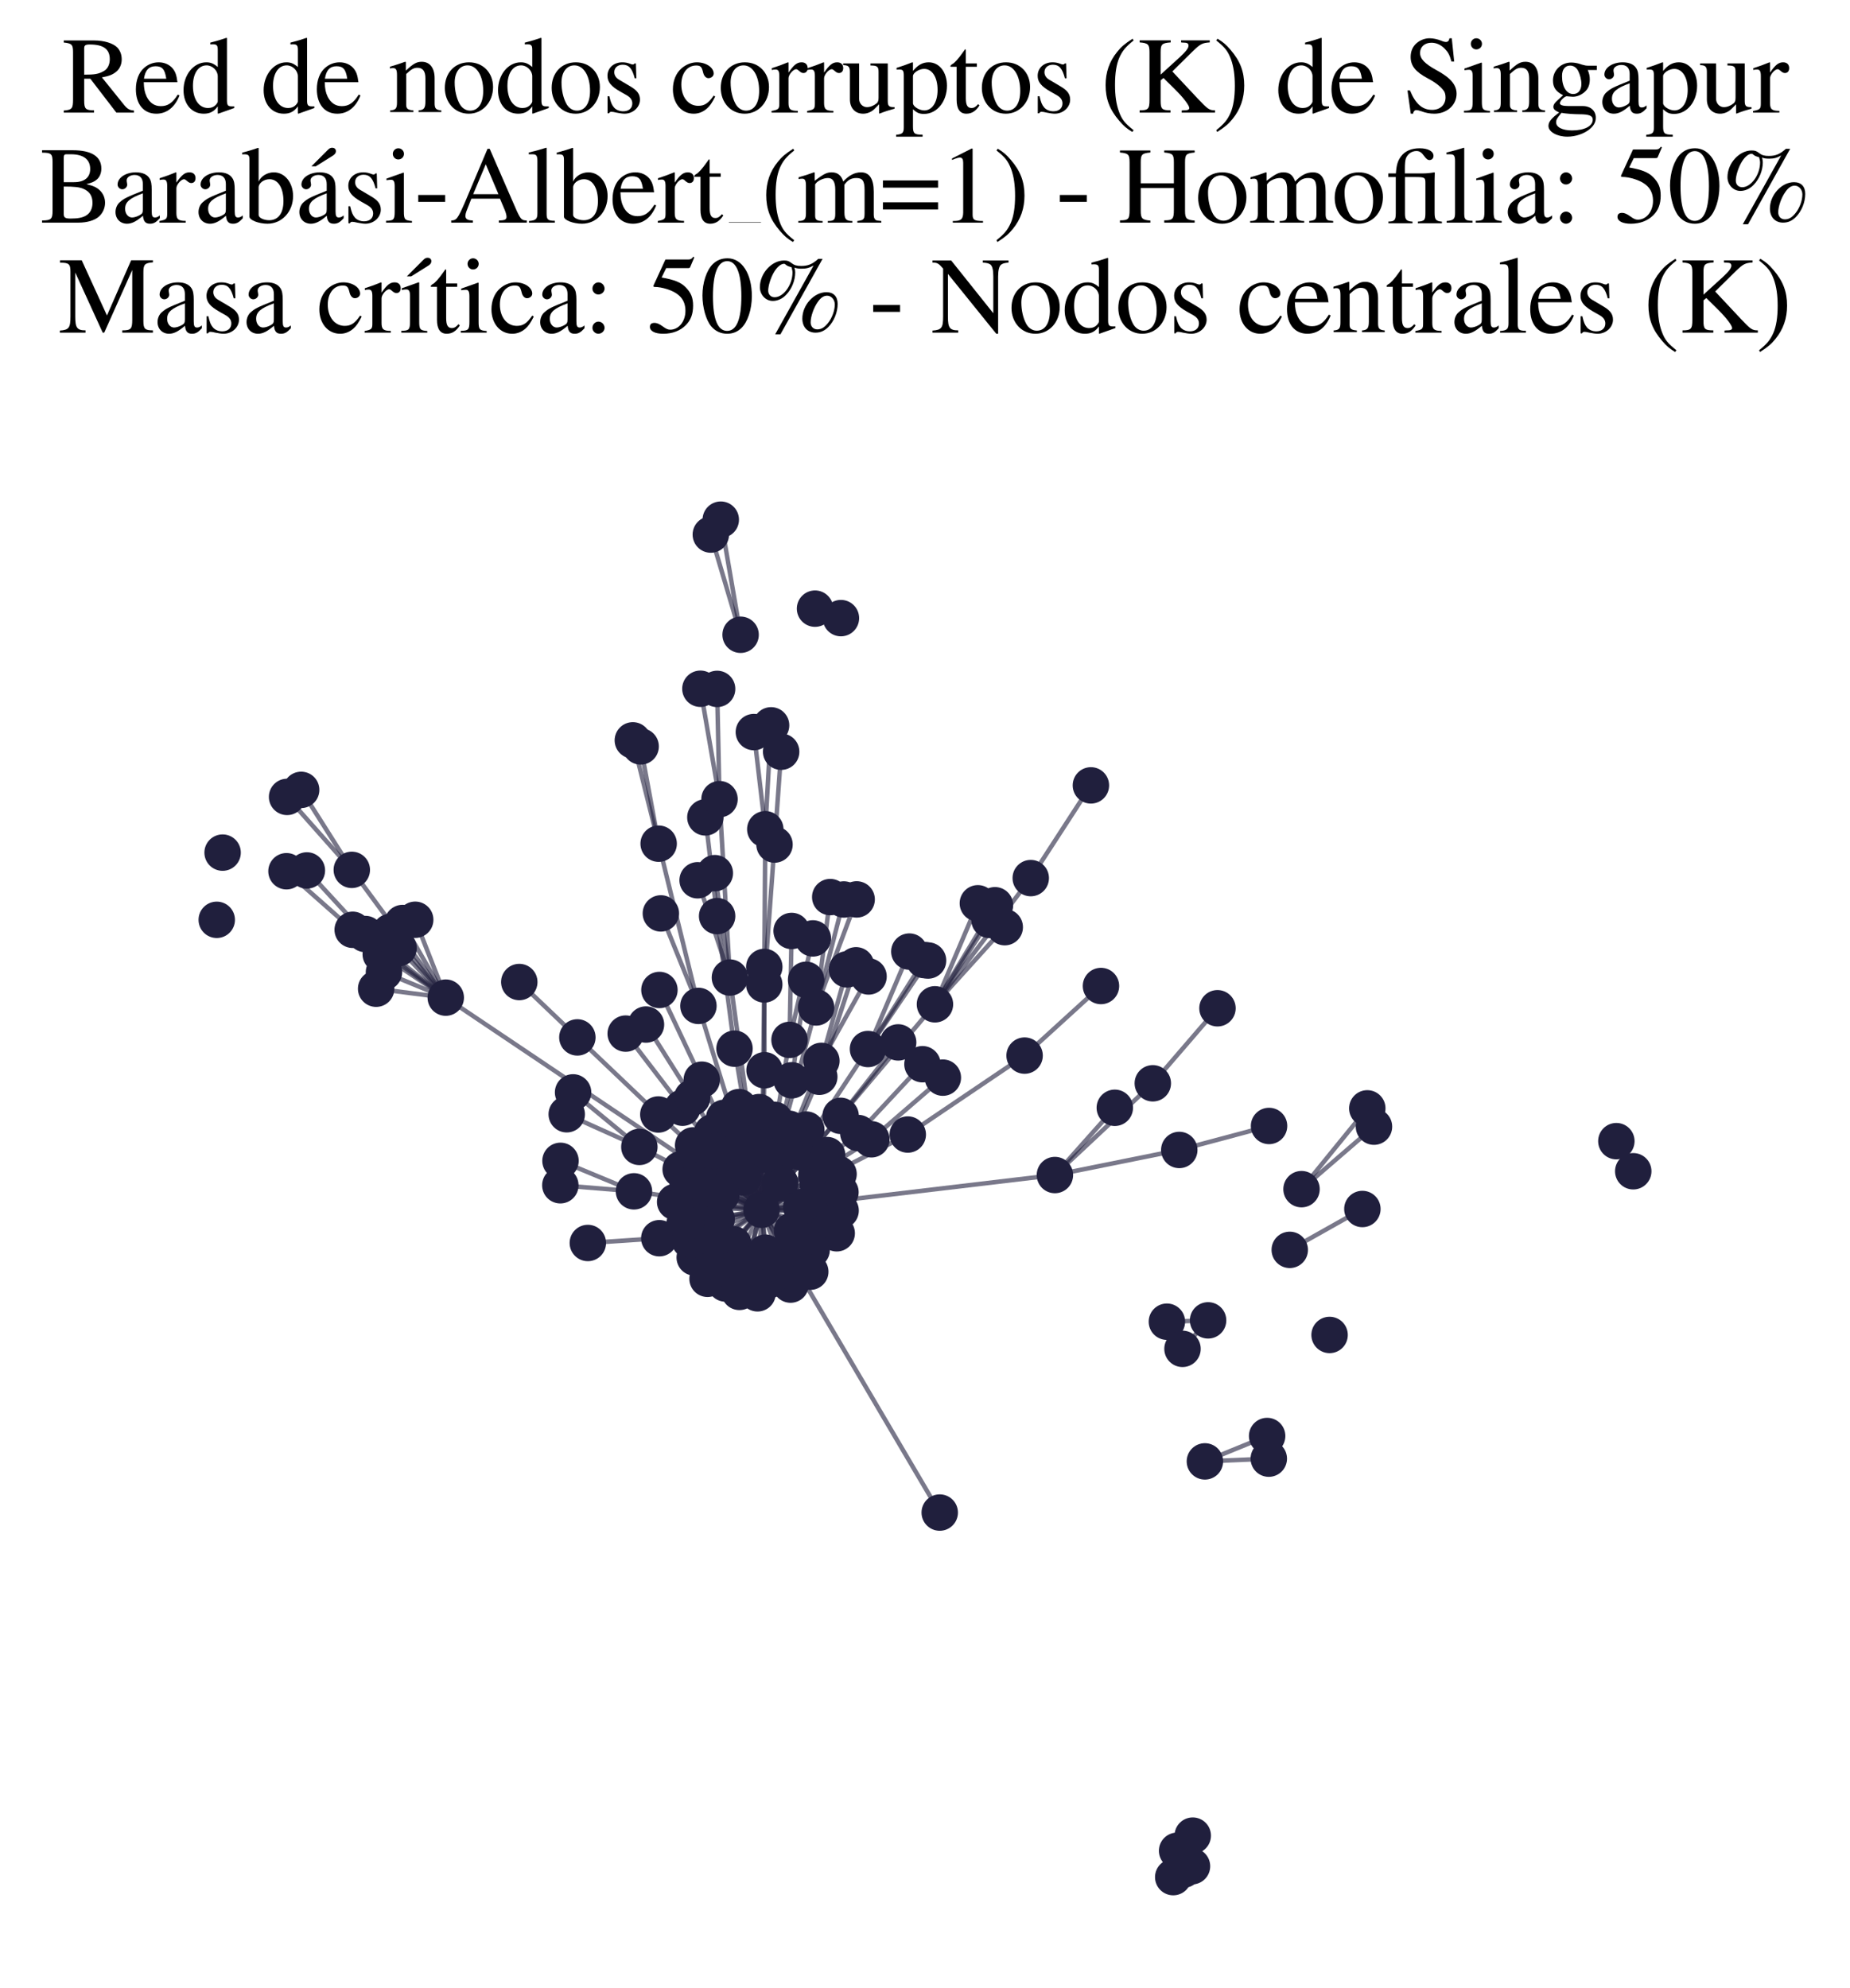 <?xml version="1.0" encoding="utf-8" standalone="no"?>
<!DOCTYPE svg PUBLIC "-//W3C//DTD SVG 1.1//EN"
  "http://www.w3.org/Graphics/SVG/1.1/DTD/svg11.dtd">
<svg xmlns:xlink="http://www.w3.org/1999/xlink" width="165.628pt" height="177.988pt" viewBox="0 0 165.628 177.988" xmlns="http://www.w3.org/2000/svg" version="1.1">
 <defs>
  <style type="text/css">*{stroke-linejoin: round; stroke-linecap: butt}</style>
 </defs>
 <g id="figure_1">
  <g id="patch_1">
   <path d="M 0 177.988 
L 165.628 177.988 
L 165.628 -0 
L 0 -0 
z
" style="fill: #ffffff"/>
  </g>
  <g id="axes_1">
   <g id="LineCollection_1">
    <path d="M 68.178 108.333 
L 65.349 87.537 
" clip-path="url(#p4dfa72d493)" style="fill: none; stroke: #201f3d; stroke-opacity: 0.6; stroke-width: 0.4"/>
    <path d="M 68.178 108.333 
L 62.681 104.068 
" clip-path="url(#p4dfa72d493)" style="fill: none; stroke: #201f3d; stroke-opacity: 0.6; stroke-width: 0.4"/>
    <path d="M 68.178 108.333 
L 63.76 101.416 
" clip-path="url(#p4dfa72d493)" style="fill: none; stroke: #201f3d; stroke-opacity: 0.6; stroke-width: 0.4"/>
    <path d="M 68.178 108.333 
L 83.705 89.931 
" clip-path="url(#p4dfa72d493)" style="fill: none; stroke: #201f3d; stroke-opacity: 0.6; stroke-width: 0.4"/>
    <path d="M 68.178 108.333 
L 62.83 96.681 
" clip-path="url(#p4dfa72d493)" style="fill: none; stroke: #201f3d; stroke-opacity: 0.6; stroke-width: 0.4"/>
    <path d="M 68.178 108.333 
L 39.908 89.334 
" clip-path="url(#p4dfa72d493)" style="fill: none; stroke: #201f3d; stroke-opacity: 0.6; stroke-width: 0.4"/>
    <path d="M 68.178 108.333 
L 68.423 88.153 
" clip-path="url(#p4dfa72d493)" style="fill: none; stroke: #201f3d; stroke-opacity: 0.6; stroke-width: 0.4"/>
    <path d="M 68.178 108.333 
L 66.201 115.684 
" clip-path="url(#p4dfa72d493)" style="fill: none; stroke: #201f3d; stroke-opacity: 0.6; stroke-width: 0.4"/>
    <path d="M 68.178 108.333 
L 68.421 103.403 
" clip-path="url(#p4dfa72d493)" style="fill: none; stroke: #201f3d; stroke-opacity: 0.6; stroke-width: 0.4"/>
    <path d="M 68.178 108.333 
L 70.778 115.03 
" clip-path="url(#p4dfa72d493)" style="fill: none; stroke: #201f3d; stroke-opacity: 0.6; stroke-width: 0.4"/>
    <path d="M 68.178 108.333 
L 56.758 106.679 
" clip-path="url(#p4dfa72d493)" style="fill: none; stroke: #201f3d; stroke-opacity: 0.6; stroke-width: 0.4"/>
    <path d="M 68.178 108.333 
L 75.075 105.135 
" clip-path="url(#p4dfa72d493)" style="fill: none; stroke: #201f3d; stroke-opacity: 0.6; stroke-width: 0.4"/>
    <path d="M 68.178 108.333 
L 73.066 90.213 
" clip-path="url(#p4dfa72d493)" style="fill: none; stroke: #201f3d; stroke-opacity: 0.6; stroke-width: 0.4"/>
    <path d="M 68.178 108.333 
L 84.133 135.444 
" clip-path="url(#p4dfa72d493)" style="fill: none; stroke: #201f3d; stroke-opacity: 0.6; stroke-width: 0.4"/>
    <path d="M 68.178 108.333 
L 68.517 112.168 
" clip-path="url(#p4dfa72d493)" style="fill: none; stroke: #201f3d; stroke-opacity: 0.6; stroke-width: 0.4"/>
    <path d="M 68.178 108.333 
L 78.016 102.019 
" clip-path="url(#p4dfa72d493)" style="fill: none; stroke: #201f3d; stroke-opacity: 0.6; stroke-width: 0.4"/>
    <path d="M 68.178 108.333 
L 70.882 96.736 
" clip-path="url(#p4dfa72d493)" style="fill: none; stroke: #201f3d; stroke-opacity: 0.6; stroke-width: 0.4"/>
    <path d="M 68.178 108.333 
L 68.448 95.836 
" clip-path="url(#p4dfa72d493)" style="fill: none; stroke: #201f3d; stroke-opacity: 0.6; stroke-width: 0.4"/>
    <path d="M 68.178 108.333 
L 63.93 111.022 
" clip-path="url(#p4dfa72d493)" style="fill: none; stroke: #201f3d; stroke-opacity: 0.6; stroke-width: 0.4"/>
    <path d="M 68.178 108.333 
L 94.444 105.219 
" clip-path="url(#p4dfa72d493)" style="fill: none; stroke: #201f3d; stroke-opacity: 0.6; stroke-width: 0.4"/>
    <path d="M 68.178 108.333 
L 70.685 93.118 
" clip-path="url(#p4dfa72d493)" style="fill: none; stroke: #201f3d; stroke-opacity: 0.6; stroke-width: 0.4"/>
    <path d="M 68.178 108.333 
L 77.709 93.936 
" clip-path="url(#p4dfa72d493)" style="fill: none; stroke: #201f3d; stroke-opacity: 0.6; stroke-width: 0.4"/>
    <path d="M 68.178 108.333 
L 73.217 108.533 
" clip-path="url(#p4dfa72d493)" style="fill: none; stroke: #201f3d; stroke-opacity: 0.6; stroke-width: 0.4"/>
    <path d="M 68.178 108.333 
L 73.54 94.996 
" clip-path="url(#p4dfa72d493)" style="fill: none; stroke: #201f3d; stroke-opacity: 0.6; stroke-width: 0.4"/>
    <path d="M 68.178 108.333 
L 61.105 99.193 
" clip-path="url(#p4dfa72d493)" style="fill: none; stroke: #201f3d; stroke-opacity: 0.6; stroke-width: 0.4"/>
    <path d="M 68.178 108.333 
L 75.26 99.918 
" clip-path="url(#p4dfa72d493)" style="fill: none; stroke: #201f3d; stroke-opacity: 0.6; stroke-width: 0.4"/>
    <path d="M 68.178 108.333 
L 73.086 105.211 
" clip-path="url(#p4dfa72d493)" style="fill: none; stroke: #201f3d; stroke-opacity: 0.6; stroke-width: 0.4"/>
    <path d="M 68.178 108.333 
L 71.748 103.182 
" clip-path="url(#p4dfa72d493)" style="fill: none; stroke: #201f3d; stroke-opacity: 0.6; stroke-width: 0.4"/>
    <path d="M 68.178 108.333 
L 65.676 111.419 
" clip-path="url(#p4dfa72d493)" style="fill: none; stroke: #201f3d; stroke-opacity: 0.6; stroke-width: 0.4"/>
    <path d="M 68.178 108.333 
L 62.529 90.074 
" clip-path="url(#p4dfa72d493)" style="fill: none; stroke: #201f3d; stroke-opacity: 0.6; stroke-width: 0.4"/>
    <path d="M 68.178 108.333 
L 74.91 110.435 
" clip-path="url(#p4dfa72d493)" style="fill: none; stroke: #201f3d; stroke-opacity: 0.6; stroke-width: 0.4"/>
    <path d="M 68.178 108.333 
L 73.35 96.421 
" clip-path="url(#p4dfa72d493)" style="fill: none; stroke: #201f3d; stroke-opacity: 0.6; stroke-width: 0.4"/>
    <path d="M 68.178 108.333 
L 63.346 114.512 
" clip-path="url(#p4dfa72d493)" style="fill: none; stroke: #201f3d; stroke-opacity: 0.6; stroke-width: 0.4"/>
    <path d="M 68.178 108.333 
L 70.91 110.208 
" clip-path="url(#p4dfa72d493)" style="fill: none; stroke: #201f3d; stroke-opacity: 0.6; stroke-width: 0.4"/>
    <path d="M 68.178 108.333 
L 72.666 111.923 
" clip-path="url(#p4dfa72d493)" style="fill: none; stroke: #201f3d; stroke-opacity: 0.6; stroke-width: 0.4"/>
    <path d="M 68.178 108.333 
L 59.027 110.877 
" clip-path="url(#p4dfa72d493)" style="fill: none; stroke: #201f3d; stroke-opacity: 0.6; stroke-width: 0.4"/>
    <path d="M 68.178 108.333 
L 61.745 111.066 
" clip-path="url(#p4dfa72d493)" style="fill: none; stroke: #201f3d; stroke-opacity: 0.6; stroke-width: 0.4"/>
    <path d="M 68.178 108.333 
L 60.445 107.628 
" clip-path="url(#p4dfa72d493)" style="fill: none; stroke: #201f3d; stroke-opacity: 0.6; stroke-width: 0.4"/>
    <path d="M 68.178 108.333 
L 81.271 101.593 
" clip-path="url(#p4dfa72d493)" style="fill: none; stroke: #201f3d; stroke-opacity: 0.6; stroke-width: 0.4"/>
    <path d="M 68.178 108.333 
L 61.968 98.29 
" clip-path="url(#p4dfa72d493)" style="fill: none; stroke: #201f3d; stroke-opacity: 0.6; stroke-width: 0.4"/>
    <path d="M 68.178 108.333 
L 60.938 104.71 
" clip-path="url(#p4dfa72d493)" style="fill: none; stroke: #201f3d; stroke-opacity: 0.6; stroke-width: 0.4"/>
    <path d="M 68.178 108.333 
L 68.889 114.616 
" clip-path="url(#p4dfa72d493)" style="fill: none; stroke: #201f3d; stroke-opacity: 0.6; stroke-width: 0.4"/>
    <path d="M 68.178 108.333 
L 63.114 106.228 
" clip-path="url(#p4dfa72d493)" style="fill: none; stroke: #201f3d; stroke-opacity: 0.6; stroke-width: 0.4"/>
    <path d="M 68.178 108.333 
L 64.164 109.164 
" clip-path="url(#p4dfa72d493)" style="fill: none; stroke: #201f3d; stroke-opacity: 0.6; stroke-width: 0.4"/>
    <path d="M 68.178 108.333 
L 63.966 103.06 
" clip-path="url(#p4dfa72d493)" style="fill: none; stroke: #201f3d; stroke-opacity: 0.6; stroke-width: 0.4"/>
    <path d="M 68.178 108.333 
L 57.24 102.702 
" clip-path="url(#p4dfa72d493)" style="fill: none; stroke: #201f3d; stroke-opacity: 0.6; stroke-width: 0.4"/>
    <path d="M 68.178 108.333 
L 62.197 112.603 
" clip-path="url(#p4dfa72d493)" style="fill: none; stroke: #201f3d; stroke-opacity: 0.6; stroke-width: 0.4"/>
    <path d="M 68.178 108.333 
L 58.938 99.797 
" clip-path="url(#p4dfa72d493)" style="fill: none; stroke: #201f3d; stroke-opacity: 0.6; stroke-width: 0.4"/>
    <path d="M 68.178 108.333 
L 65.76 93.903 
" clip-path="url(#p4dfa72d493)" style="fill: none; stroke: #201f3d; stroke-opacity: 0.6; stroke-width: 0.4"/>
    <path d="M 68.178 108.333 
L 76.841 101.46 
" clip-path="url(#p4dfa72d493)" style="fill: none; stroke: #201f3d; stroke-opacity: 0.6; stroke-width: 0.4"/>
    <path d="M 68.178 108.333 
L 71.731 108.085 
" clip-path="url(#p4dfa72d493)" style="fill: none; stroke: #201f3d; stroke-opacity: 0.6; stroke-width: 0.4"/>
    <path d="M 68.178 108.333 
L 68.114 101.172 
" clip-path="url(#p4dfa72d493)" style="fill: none; stroke: #201f3d; stroke-opacity: 0.6; stroke-width: 0.4"/>
    <path d="M 68.178 108.333 
L 72.189 101.151 
" clip-path="url(#p4dfa72d493)" style="fill: none; stroke: #201f3d; stroke-opacity: 0.6; stroke-width: 0.4"/>
    <path d="M 68.178 108.333 
L 61.291 109.577 
" clip-path="url(#p4dfa72d493)" style="fill: none; stroke: #201f3d; stroke-opacity: 0.6; stroke-width: 0.4"/>
    <path d="M 68.178 108.333 
L 74.054 103.433 
" clip-path="url(#p4dfa72d493)" style="fill: none; stroke: #201f3d; stroke-opacity: 0.6; stroke-width: 0.4"/>
    <path d="M 68.178 108.333 
L 64.587 106.974 
" clip-path="url(#p4dfa72d493)" style="fill: none; stroke: #201f3d; stroke-opacity: 0.6; stroke-width: 0.4"/>
    <path d="M 68.178 108.333 
L 66.159 99.136 
" clip-path="url(#p4dfa72d493)" style="fill: none; stroke: #201f3d; stroke-opacity: 0.6; stroke-width: 0.4"/>
    <path d="M 68.178 108.333 
L 69.356 100.282 
" clip-path="url(#p4dfa72d493)" style="fill: none; stroke: #201f3d; stroke-opacity: 0.6; stroke-width: 0.4"/>
    <path d="M 68.178 108.333 
L 65.513 101.78 
" clip-path="url(#p4dfa72d493)" style="fill: none; stroke: #201f3d; stroke-opacity: 0.6; stroke-width: 0.4"/>
    <path d="M 68.178 108.333 
L 66.63 102.921 
" clip-path="url(#p4dfa72d493)" style="fill: none; stroke: #201f3d; stroke-opacity: 0.6; stroke-width: 0.4"/>
    <path d="M 68.178 108.333 
L 73.47 110.493 
" clip-path="url(#p4dfa72d493)" style="fill: none; stroke: #201f3d; stroke-opacity: 0.6; stroke-width: 0.4"/>
    <path d="M 68.178 108.333 
L 72.11 103.318 
" clip-path="url(#p4dfa72d493)" style="fill: none; stroke: #201f3d; stroke-opacity: 0.6; stroke-width: 0.4"/>
    <path d="M 68.178 108.333 
L 67.958 99.584 
" clip-path="url(#p4dfa72d493)" style="fill: none; stroke: #201f3d; stroke-opacity: 0.6; stroke-width: 0.4"/>
    <path d="M 68.178 108.333 
L 75.246 106.759 
" clip-path="url(#p4dfa72d493)" style="fill: none; stroke: #201f3d; stroke-opacity: 0.6; stroke-width: 0.4"/>
    <path d="M 68.178 108.333 
L 64.954 114.934 
" clip-path="url(#p4dfa72d493)" style="fill: none; stroke: #201f3d; stroke-opacity: 0.6; stroke-width: 0.4"/>
    <path d="M 68.178 108.333 
L 66.732 113.55 
" clip-path="url(#p4dfa72d493)" style="fill: none; stroke: #201f3d; stroke-opacity: 0.6; stroke-width: 0.4"/>
    <path d="M 68.178 108.333 
L 70.64 101.074 
" clip-path="url(#p4dfa72d493)" style="fill: none; stroke: #201f3d; stroke-opacity: 0.6; stroke-width: 0.4"/>
    <path d="M 68.178 108.333 
L 61.568 106.086 
" clip-path="url(#p4dfa72d493)" style="fill: none; stroke: #201f3d; stroke-opacity: 0.6; stroke-width: 0.4"/>
    <path d="M 68.178 108.333 
L 72.542 113.878 
" clip-path="url(#p4dfa72d493)" style="fill: none; stroke: #201f3d; stroke-opacity: 0.6; stroke-width: 0.4"/>
    <path d="M 68.178 108.333 
L 62.055 102.563 
" clip-path="url(#p4dfa72d493)" style="fill: none; stroke: #201f3d; stroke-opacity: 0.6; stroke-width: 0.4"/>
    <path d="M 68.178 108.333 
L 73.213 105.995 
" clip-path="url(#p4dfa72d493)" style="fill: none; stroke: #201f3d; stroke-opacity: 0.6; stroke-width: 0.4"/>
    <path d="M 68.178 108.333 
L 64.832 100.097 
" clip-path="url(#p4dfa72d493)" style="fill: none; stroke: #201f3d; stroke-opacity: 0.6; stroke-width: 0.4"/>
    <path d="M 68.178 108.333 
L 69.842 105.926 
" clip-path="url(#p4dfa72d493)" style="fill: none; stroke: #201f3d; stroke-opacity: 0.6; stroke-width: 0.4"/>
    <path d="M 68.178 108.333 
L 66.563 105.437 
" clip-path="url(#p4dfa72d493)" style="fill: none; stroke: #201f3d; stroke-opacity: 0.6; stroke-width: 0.4"/>
    <path d="M 68.178 108.333 
L 64.586 104.536 
" clip-path="url(#p4dfa72d493)" style="fill: none; stroke: #201f3d; stroke-opacity: 0.6; stroke-width: 0.4"/>
    <path d="M 68.178 108.333 
L 70.668 112.899 
" clip-path="url(#p4dfa72d493)" style="fill: none; stroke: #201f3d; stroke-opacity: 0.6; stroke-width: 0.4"/>
    <path d="M 68.178 108.333 
L 66.586 100.333 
" clip-path="url(#p4dfa72d493)" style="fill: none; stroke: #201f3d; stroke-opacity: 0.6; stroke-width: 0.4"/>
    <path d="M 68.178 108.333 
L 75.259 108.403 
" clip-path="url(#p4dfa72d493)" style="fill: none; stroke: #201f3d; stroke-opacity: 0.6; stroke-width: 0.4"/>
    <path d="M 68.178 108.333 
L 70.04 103.369 
" clip-path="url(#p4dfa72d493)" style="fill: none; stroke: #201f3d; stroke-opacity: 0.6; stroke-width: 0.4"/>
    <path d="M 68.178 108.333 
L 64.069 113.079 
" clip-path="url(#p4dfa72d493)" style="fill: none; stroke: #201f3d; stroke-opacity: 0.6; stroke-width: 0.4"/>
    <path d="M 68.178 108.333 
L 62.118 108.107 
" clip-path="url(#p4dfa72d493)" style="fill: none; stroke: #201f3d; stroke-opacity: 0.6; stroke-width: 0.4"/>
    <path d="M 68.178 108.333 
L 67.822 115.812 
" clip-path="url(#p4dfa72d493)" style="fill: none; stroke: #201f3d; stroke-opacity: 0.6; stroke-width: 0.4"/>
    <path d="M 65.349 87.537 
L 64.417 71.562 
" clip-path="url(#p4dfa72d493)" style="fill: none; stroke: #201f3d; stroke-opacity: 0.6; stroke-width: 0.4"/>
    <path d="M 65.349 87.537 
L 62.457 78.825 
" clip-path="url(#p4dfa72d493)" style="fill: none; stroke: #201f3d; stroke-opacity: 0.6; stroke-width: 0.4"/>
    <path d="M 65.349 87.537 
L 63.999 78.187 
" clip-path="url(#p4dfa72d493)" style="fill: none; stroke: #201f3d; stroke-opacity: 0.6; stroke-width: 0.4"/>
    <path d="M 113.593 130.615 
L 107.873 130.861 
" clip-path="url(#p4dfa72d493)" style="fill: none; stroke: #201f3d; stroke-opacity: 0.6; stroke-width: 0.4"/>
    <path d="M 108.159 118.233 
L 105.868 120.784 
" clip-path="url(#p4dfa72d493)" style="fill: none; stroke: #201f3d; stroke-opacity: 0.6; stroke-width: 0.4"/>
    <path d="M 108.159 118.233 
L 104.471 118.352 
" clip-path="url(#p4dfa72d493)" style="fill: none; stroke: #201f3d; stroke-opacity: 0.6; stroke-width: 0.4"/>
    <path d="M 83.705 89.931 
L 89.954 83.025 
" clip-path="url(#p4dfa72d493)" style="fill: none; stroke: #201f3d; stroke-opacity: 0.6; stroke-width: 0.4"/>
    <path d="M 83.705 89.931 
L 87.547 80.886 
" clip-path="url(#p4dfa72d493)" style="fill: none; stroke: #201f3d; stroke-opacity: 0.6; stroke-width: 0.4"/>
    <path d="M 83.705 89.931 
L 92.282 78.63 
" clip-path="url(#p4dfa72d493)" style="fill: none; stroke: #201f3d; stroke-opacity: 0.6; stroke-width: 0.4"/>
    <path d="M 83.705 89.931 
L 88.586 82.374 
" clip-path="url(#p4dfa72d493)" style="fill: none; stroke: #201f3d; stroke-opacity: 0.6; stroke-width: 0.4"/>
    <path d="M 83.705 89.931 
L 89.077 81.061 
" clip-path="url(#p4dfa72d493)" style="fill: none; stroke: #201f3d; stroke-opacity: 0.6; stroke-width: 0.4"/>
    <path d="M 80.411 93.343 
L 75.26 99.918 
" clip-path="url(#p4dfa72d493)" style="fill: none; stroke: #201f3d; stroke-opacity: 0.6; stroke-width: 0.4"/>
    <path d="M 62.83 96.681 
L 59.038 88.648 
" clip-path="url(#p4dfa72d493)" style="fill: none; stroke: #201f3d; stroke-opacity: 0.6; stroke-width: 0.4"/>
    <path d="M 39.908 89.334 
L 32.709 83.638 
" clip-path="url(#p4dfa72d493)" style="fill: none; stroke: #201f3d; stroke-opacity: 0.6; stroke-width: 0.4"/>
    <path d="M 39.908 89.334 
L 37.173 82.36 
" clip-path="url(#p4dfa72d493)" style="fill: none; stroke: #201f3d; stroke-opacity: 0.6; stroke-width: 0.4"/>
    <path d="M 39.908 89.334 
L 36.045 82.652 
" clip-path="url(#p4dfa72d493)" style="fill: none; stroke: #201f3d; stroke-opacity: 0.6; stroke-width: 0.4"/>
    <path d="M 39.908 89.334 
L 31.496 77.892 
" clip-path="url(#p4dfa72d493)" style="fill: none; stroke: #201f3d; stroke-opacity: 0.6; stroke-width: 0.4"/>
    <path d="M 39.908 89.334 
L 31.577 83.26 
" clip-path="url(#p4dfa72d493)" style="fill: none; stroke: #201f3d; stroke-opacity: 0.6; stroke-width: 0.4"/>
    <path d="M 39.908 89.334 
L 35.684 84.908 
" clip-path="url(#p4dfa72d493)" style="fill: none; stroke: #201f3d; stroke-opacity: 0.6; stroke-width: 0.4"/>
    <path d="M 39.908 89.334 
L 33.675 88.535 
" clip-path="url(#p4dfa72d493)" style="fill: none; stroke: #201f3d; stroke-opacity: 0.6; stroke-width: 0.4"/>
    <path d="M 39.908 89.334 
L 34.375 87.058 
" clip-path="url(#p4dfa72d493)" style="fill: none; stroke: #201f3d; stroke-opacity: 0.6; stroke-width: 0.4"/>
    <path d="M 39.908 89.334 
L 34.944 83.45 
" clip-path="url(#p4dfa72d493)" style="fill: none; stroke: #201f3d; stroke-opacity: 0.6; stroke-width: 0.4"/>
    <path d="M 39.908 89.334 
L 34.087 85.448 
" clip-path="url(#p4dfa72d493)" style="fill: none; stroke: #201f3d; stroke-opacity: 0.6; stroke-width: 0.4"/>
    <path d="M 68.423 88.153 
L 69.341 75.626 
" clip-path="url(#p4dfa72d493)" style="fill: none; stroke: #201f3d; stroke-opacity: 0.6; stroke-width: 0.4"/>
    <path d="M 68.423 88.153 
L 68.515 74.256 
" clip-path="url(#p4dfa72d493)" style="fill: none; stroke: #201f3d; stroke-opacity: 0.6; stroke-width: 0.4"/>
    <path d="M 103.209 97.005 
L 94.444 105.219 
" clip-path="url(#p4dfa72d493)" style="fill: none; stroke: #201f3d; stroke-opacity: 0.6; stroke-width: 0.4"/>
    <path d="M 103.209 97.005 
L 108.999 90.286 
" clip-path="url(#p4dfa72d493)" style="fill: none; stroke: #201f3d; stroke-opacity: 0.6; stroke-width: 0.4"/>
    <path d="M 57.356 66.84 
L 58.969 75.549 
" clip-path="url(#p4dfa72d493)" style="fill: none; stroke: #201f3d; stroke-opacity: 0.6; stroke-width: 0.4"/>
    <path d="M 64.203 82.035 
L 65.76 93.903 
" clip-path="url(#p4dfa72d493)" style="fill: none; stroke: #201f3d; stroke-opacity: 0.6; stroke-width: 0.4"/>
    <path d="M 64.203 82.035 
L 63.151 73.194 
" clip-path="url(#p4dfa72d493)" style="fill: none; stroke: #201f3d; stroke-opacity: 0.6; stroke-width: 0.4"/>
    <path d="M 64.417 71.562 
L 62.706 61.676 
" clip-path="url(#p4dfa72d493)" style="fill: none; stroke: #201f3d; stroke-opacity: 0.6; stroke-width: 0.4"/>
    <path d="M 64.417 71.562 
L 64.202 61.689 
" clip-path="url(#p4dfa72d493)" style="fill: none; stroke: #201f3d; stroke-opacity: 0.6; stroke-width: 0.4"/>
    <path d="M 69.035 64.951 
L 68.515 74.256 
" clip-path="url(#p4dfa72d493)" style="fill: none; stroke: #201f3d; stroke-opacity: 0.6; stroke-width: 0.4"/>
    <path d="M 99.807 99.198 
L 94.444 105.219 
" clip-path="url(#p4dfa72d493)" style="fill: none; stroke: #201f3d; stroke-opacity: 0.6; stroke-width: 0.4"/>
    <path d="M 56.758 106.679 
L 50.166 106.135 
" clip-path="url(#p4dfa72d493)" style="fill: none; stroke: #201f3d; stroke-opacity: 0.6; stroke-width: 0.4"/>
    <path d="M 56.758 106.679 
L 50.181 103.949 
" clip-path="url(#p4dfa72d493)" style="fill: none; stroke: #201f3d; stroke-opacity: 0.6; stroke-width: 0.4"/>
    <path d="M 82.742 85.97 
L 77.709 93.936 
" clip-path="url(#p4dfa72d493)" style="fill: none; stroke: #201f3d; stroke-opacity: 0.6; stroke-width: 0.4"/>
    <path d="M 115.47 111.92 
L 121.972 108.261 
" clip-path="url(#p4dfa72d493)" style="fill: none; stroke: #201f3d; stroke-opacity: 0.6; stroke-width: 0.4"/>
    <path d="M 73.066 90.213 
L 75.547 80.545 
" clip-path="url(#p4dfa72d493)" style="fill: none; stroke: #201f3d; stroke-opacity: 0.6; stroke-width: 0.4"/>
    <path d="M 73.066 90.213 
L 76.695 80.538 
" clip-path="url(#p4dfa72d493)" style="fill: none; stroke: #201f3d; stroke-opacity: 0.6; stroke-width: 0.4"/>
    <path d="M 73.066 90.213 
L 74.329 80.329 
" clip-path="url(#p4dfa72d493)" style="fill: none; stroke: #201f3d; stroke-opacity: 0.6; stroke-width: 0.4"/>
    <path d="M 69.341 75.626 
L 69.936 67.313 
" clip-path="url(#p4dfa72d493)" style="fill: none; stroke: #201f3d; stroke-opacity: 0.6; stroke-width: 0.4"/>
    <path d="M 81.412 85.21 
L 77.709 93.936 
" clip-path="url(#p4dfa72d493)" style="fill: none; stroke: #201f3d; stroke-opacity: 0.6; stroke-width: 0.4"/>
    <path d="M 78.016 102.019 
L 84.413 96.498 
" clip-path="url(#p4dfa72d493)" style="fill: none; stroke: #201f3d; stroke-opacity: 0.6; stroke-width: 0.4"/>
    <path d="M 70.882 96.736 
L 72.169 87.737 
" clip-path="url(#p4dfa72d493)" style="fill: none; stroke: #201f3d; stroke-opacity: 0.6; stroke-width: 0.4"/>
    <path d="M 68.448 95.836 
L 68.426 86.584 
" clip-path="url(#p4dfa72d493)" style="fill: none; stroke: #201f3d; stroke-opacity: 0.6; stroke-width: 0.4"/>
    <path d="M 82.587 95.296 
L 76.841 101.46 
" clip-path="url(#p4dfa72d493)" style="fill: none; stroke: #201f3d; stroke-opacity: 0.6; stroke-width: 0.4"/>
    <path d="M 76.641 86.44 
L 73.35 96.421 
" clip-path="url(#p4dfa72d493)" style="fill: none; stroke: #201f3d; stroke-opacity: 0.6; stroke-width: 0.4"/>
    <path d="M 94.444 105.219 
L 105.579 102.974 
" clip-path="url(#p4dfa72d493)" style="fill: none; stroke: #201f3d; stroke-opacity: 0.6; stroke-width: 0.4"/>
    <path d="M 97.667 70.328 
L 92.282 78.63 
" clip-path="url(#p4dfa72d493)" style="fill: none; stroke: #201f3d; stroke-opacity: 0.6; stroke-width: 0.4"/>
    <path d="M 51.307 97.819 
L 57.24 102.702 
" clip-path="url(#p4dfa72d493)" style="fill: none; stroke: #201f3d; stroke-opacity: 0.6; stroke-width: 0.4"/>
    <path d="M 70.685 93.118 
L 72.775 84.031 
" clip-path="url(#p4dfa72d493)" style="fill: none; stroke: #201f3d; stroke-opacity: 0.6; stroke-width: 0.4"/>
    <path d="M 70.685 93.118 
L 70.873 83.363 
" clip-path="url(#p4dfa72d493)" style="fill: none; stroke: #201f3d; stroke-opacity: 0.6; stroke-width: 0.4"/>
    <path d="M 77.709 93.936 
L 83.088 86.01 
" clip-path="url(#p4dfa72d493)" style="fill: none; stroke: #201f3d; stroke-opacity: 0.6; stroke-width: 0.4"/>
    <path d="M 107.873 130.861 
L 113.445 128.588 
" clip-path="url(#p4dfa72d493)" style="fill: none; stroke: #201f3d; stroke-opacity: 0.6; stroke-width: 0.4"/>
    <path d="M 73.54 94.996 
L 77.76 87.438 
" clip-path="url(#p4dfa72d493)" style="fill: none; stroke: #201f3d; stroke-opacity: 0.6; stroke-width: 0.4"/>
    <path d="M 73.54 94.996 
L 75.826 86.805 
" clip-path="url(#p4dfa72d493)" style="fill: none; stroke: #201f3d; stroke-opacity: 0.6; stroke-width: 0.4"/>
    <path d="M 61.105 99.193 
L 56.017 92.555 
" clip-path="url(#p4dfa72d493)" style="fill: none; stroke: #201f3d; stroke-opacity: 0.6; stroke-width: 0.4"/>
    <path d="M 56.657 66.296 
L 58.969 75.549 
" clip-path="url(#p4dfa72d493)" style="fill: none; stroke: #201f3d; stroke-opacity: 0.6; stroke-width: 0.4"/>
    <path d="M 64.53 46.534 
L 66.305 56.84 
" clip-path="url(#p4dfa72d493)" style="fill: none; stroke: #201f3d; stroke-opacity: 0.6; stroke-width: 0.4"/>
    <path d="M 66.305 56.84 
L 63.639 47.868 
" clip-path="url(#p4dfa72d493)" style="fill: none; stroke: #201f3d; stroke-opacity: 0.6; stroke-width: 0.4"/>
    <path d="M 57.834 91.743 
L 61.968 98.29 
" clip-path="url(#p4dfa72d493)" style="fill: none; stroke: #201f3d; stroke-opacity: 0.6; stroke-width: 0.4"/>
    <path d="M 62.529 90.074 
L 58.969 75.549 
" clip-path="url(#p4dfa72d493)" style="fill: none; stroke: #201f3d; stroke-opacity: 0.6; stroke-width: 0.4"/>
    <path d="M 62.529 90.074 
L 59.167 81.792 
" clip-path="url(#p4dfa72d493)" style="fill: none; stroke: #201f3d; stroke-opacity: 0.6; stroke-width: 0.4"/>
    <path d="M 32.709 83.638 
L 27.474 77.945 
" clip-path="url(#p4dfa72d493)" style="fill: none; stroke: #201f3d; stroke-opacity: 0.6; stroke-width: 0.4"/>
    <path d="M 91.731 94.525 
L 81.271 101.593 
" clip-path="url(#p4dfa72d493)" style="fill: none; stroke: #201f3d; stroke-opacity: 0.6; stroke-width: 0.4"/>
    <path d="M 91.731 94.525 
L 98.569 88.293 
" clip-path="url(#p4dfa72d493)" style="fill: none; stroke: #201f3d; stroke-opacity: 0.6; stroke-width: 0.4"/>
    <path d="M 105.579 102.974 
L 113.616 100.825 
" clip-path="url(#p4dfa72d493)" style="fill: none; stroke: #201f3d; stroke-opacity: 0.6; stroke-width: 0.4"/>
    <path d="M 31.496 77.892 
L 25.702 71.36 
" clip-path="url(#p4dfa72d493)" style="fill: none; stroke: #201f3d; stroke-opacity: 0.6; stroke-width: 0.4"/>
    <path d="M 31.496 77.892 
L 26.962 70.73 
" clip-path="url(#p4dfa72d493)" style="fill: none; stroke: #201f3d; stroke-opacity: 0.6; stroke-width: 0.4"/>
    <path d="M 59.027 110.877 
L 52.629 111.304 
" clip-path="url(#p4dfa72d493)" style="fill: none; stroke: #201f3d; stroke-opacity: 0.6; stroke-width: 0.4"/>
    <path d="M 68.515 74.256 
L 67.492 65.555 
" clip-path="url(#p4dfa72d493)" style="fill: none; stroke: #201f3d; stroke-opacity: 0.6; stroke-width: 0.4"/>
    <path d="M 122.412 99.25 
L 116.524 106.484 
" clip-path="url(#p4dfa72d493)" style="fill: none; stroke: #201f3d; stroke-opacity: 0.6; stroke-width: 0.4"/>
    <path d="M 25.649 78.016 
L 31.577 83.26 
" clip-path="url(#p4dfa72d493)" style="fill: none; stroke: #201f3d; stroke-opacity: 0.6; stroke-width: 0.4"/>
    <path d="M 57.24 102.702 
L 50.739 99.777 
" clip-path="url(#p4dfa72d493)" style="fill: none; stroke: #201f3d; stroke-opacity: 0.6; stroke-width: 0.4"/>
    <path d="M 123.01 100.887 
L 116.524 106.484 
" clip-path="url(#p4dfa72d493)" style="fill: none; stroke: #201f3d; stroke-opacity: 0.6; stroke-width: 0.4"/>
    <path d="M 46.491 87.937 
L 51.691 92.895 
" clip-path="url(#p4dfa72d493)" style="fill: none; stroke: #201f3d; stroke-opacity: 0.6; stroke-width: 0.4"/>
    <path d="M 58.938 99.797 
L 51.691 92.895 
" clip-path="url(#p4dfa72d493)" style="fill: none; stroke: #201f3d; stroke-opacity: 0.6; stroke-width: 0.4"/>
   </g>
   <g id="PathCollection_1">
    <defs>
     <path id="m6ea4f68b5f" d="M 0 1.581 
C 0.419 1.581 0.822 1.415 1.118 1.118 
C 1.415 0.822 1.581 0.419 1.581 0 
C 1.581 -0.419 1.415 -0.822 1.118 -1.118 
C 0.822 -1.415 0.419 -1.581 0 -1.581 
C -0.419 -1.581 -0.822 -1.415 -1.118 -1.118 
C -1.415 -0.822 -1.581 -0.419 -1.581 0 
C -1.581 0.419 -1.415 0.822 -1.118 1.118 
C -0.822 1.415 -0.419 1.581 0 1.581 
z
" style="stroke: #201f3d; stroke-width: 0.1"/>
    </defs>
    <g clip-path="url(#p4dfa72d493)">
     <use xlink:href="#m6ea4f68b5f" x="106.717" y="167.113" style="fill: #201f3d; stroke: #201f3d; stroke-width: 0.1"/>
     <use xlink:href="#m6ea4f68b5f" x="70.04" y="103.369" style="fill: #201f3d; stroke: #201f3d; stroke-width: 0.1"/>
     <use xlink:href="#m6ea4f68b5f" x="26.962" y="70.73" style="fill: #201f3d; stroke: #201f3d; stroke-width: 0.1"/>
     <use xlink:href="#m6ea4f68b5f" x="75.547" y="80.545" style="fill: #201f3d; stroke: #201f3d; stroke-width: 0.1"/>
     <use xlink:href="#m6ea4f68b5f" x="72.11" y="103.318" style="fill: #201f3d; stroke: #201f3d; stroke-width: 0.1"/>
     <use xlink:href="#m6ea4f68b5f" x="75.26" y="99.918" style="fill: #201f3d; stroke: #201f3d; stroke-width: 0.1"/>
     <use xlink:href="#m6ea4f68b5f" x="73.086" y="105.211" style="fill: #201f3d; stroke: #201f3d; stroke-width: 0.1"/>
     <use xlink:href="#m6ea4f68b5f" x="64.586" y="104.536" style="fill: #201f3d; stroke: #201f3d; stroke-width: 0.1"/>
     <use xlink:href="#m6ea4f68b5f" x="63.639" y="47.868" style="fill: #201f3d; stroke: #201f3d; stroke-width: 0.1"/>
     <use xlink:href="#m6ea4f68b5f" x="62.197" y="112.603" style="fill: #201f3d; stroke: #201f3d; stroke-width: 0.1"/>
     <use xlink:href="#m6ea4f68b5f" x="58.938" y="99.797" style="fill: #201f3d; stroke: #201f3d; stroke-width: 0.1"/>
     <use xlink:href="#m6ea4f68b5f" x="66.159" y="99.136" style="fill: #201f3d; stroke: #201f3d; stroke-width: 0.1"/>
     <use xlink:href="#m6ea4f68b5f" x="62.457" y="78.825" style="fill: #201f3d; stroke: #201f3d; stroke-width: 0.1"/>
     <use xlink:href="#m6ea4f68b5f" x="65.513" y="101.78" style="fill: #201f3d; stroke: #201f3d; stroke-width: 0.1"/>
     <use xlink:href="#m6ea4f68b5f" x="34.944" y="83.45" style="fill: #201f3d; stroke: #201f3d; stroke-width: 0.1"/>
     <use xlink:href="#m6ea4f68b5f" x="104.471" y="118.352" style="fill: #201f3d; stroke: #201f3d; stroke-width: 0.1"/>
     <use xlink:href="#m6ea4f68b5f" x="81.271" y="101.593" style="fill: #201f3d; stroke: #201f3d; stroke-width: 0.1"/>
     <use xlink:href="#m6ea4f68b5f" x="99.807" y="99.198" style="fill: #201f3d; stroke: #201f3d; stroke-width: 0.1"/>
     <use xlink:href="#m6ea4f68b5f" x="73.47" y="110.493" style="fill: #201f3d; stroke: #201f3d; stroke-width: 0.1"/>
     <use xlink:href="#m6ea4f68b5f" x="63.151" y="73.194" style="fill: #201f3d; stroke: #201f3d; stroke-width: 0.1"/>
     <use xlink:href="#m6ea4f68b5f" x="116.524" y="106.484" style="fill: #201f3d; stroke: #201f3d; stroke-width: 0.1"/>
     <use xlink:href="#m6ea4f68b5f" x="76.641" y="86.44" style="fill: #201f3d; stroke: #201f3d; stroke-width: 0.1"/>
     <use xlink:href="#m6ea4f68b5f" x="52.629" y="111.304" style="fill: #201f3d; stroke: #201f3d; stroke-width: 0.1"/>
     <use xlink:href="#m6ea4f68b5f" x="98.569" y="88.293" style="fill: #201f3d; stroke: #201f3d; stroke-width: 0.1"/>
     <use xlink:href="#m6ea4f68b5f" x="56.017" y="92.555" style="fill: #201f3d; stroke: #201f3d; stroke-width: 0.1"/>
     <use xlink:href="#m6ea4f68b5f" x="59.038" y="88.648" style="fill: #201f3d; stroke: #201f3d; stroke-width: 0.1"/>
     <use xlink:href="#m6ea4f68b5f" x="81.412" y="85.21" style="fill: #201f3d; stroke: #201f3d; stroke-width: 0.1"/>
     <use xlink:href="#m6ea4f68b5f" x="70.778" y="115.03" style="fill: #201f3d; stroke: #201f3d; stroke-width: 0.1"/>
     <use xlink:href="#m6ea4f68b5f" x="72.969" y="54.502" style="fill: #201f3d; stroke: #201f3d; stroke-width: 0.1"/>
     <use xlink:href="#m6ea4f68b5f" x="74.91" y="110.435" style="fill: #201f3d; stroke: #201f3d; stroke-width: 0.1"/>
     <use xlink:href="#m6ea4f68b5f" x="57.834" y="91.743" style="fill: #201f3d; stroke: #201f3d; stroke-width: 0.1"/>
     <use xlink:href="#m6ea4f68b5f" x="50.739" y="99.777" style="fill: #201f3d; stroke: #201f3d; stroke-width: 0.1"/>
     <use xlink:href="#m6ea4f68b5f" x="64.164" y="109.164" style="fill: #201f3d; stroke: #201f3d; stroke-width: 0.1"/>
     <use xlink:href="#m6ea4f68b5f" x="68.889" y="114.616" style="fill: #201f3d; stroke: #201f3d; stroke-width: 0.1"/>
     <use xlink:href="#m6ea4f68b5f" x="68.515" y="74.256" style="fill: #201f3d; stroke: #201f3d; stroke-width: 0.1"/>
     <use xlink:href="#m6ea4f68b5f" x="57.24" y="102.702" style="fill: #201f3d; stroke: #201f3d; stroke-width: 0.1"/>
     <use xlink:href="#m6ea4f68b5f" x="67.822" y="115.812" style="fill: #201f3d; stroke: #201f3d; stroke-width: 0.1"/>
     <use xlink:href="#m6ea4f68b5f" x="72.666" y="111.923" style="fill: #201f3d; stroke: #201f3d; stroke-width: 0.1"/>
     <use xlink:href="#m6ea4f68b5f" x="105.868" y="120.784" style="fill: #201f3d; stroke: #201f3d; stroke-width: 0.1"/>
     <use xlink:href="#m6ea4f68b5f" x="63.346" y="114.512" style="fill: #201f3d; stroke: #201f3d; stroke-width: 0.1"/>
     <use xlink:href="#m6ea4f68b5f" x="68.423" y="88.153" style="fill: #201f3d; stroke: #201f3d; stroke-width: 0.1"/>
     <use xlink:href="#m6ea4f68b5f" x="97.667" y="70.328" style="fill: #201f3d; stroke: #201f3d; stroke-width: 0.1"/>
     <use xlink:href="#m6ea4f68b5f" x="70.685" y="93.118" style="fill: #201f3d; stroke: #201f3d; stroke-width: 0.1"/>
     <use xlink:href="#m6ea4f68b5f" x="64.202" y="61.689" style="fill: #201f3d; stroke: #201f3d; stroke-width: 0.1"/>
     <use xlink:href="#m6ea4f68b5f" x="88.586" y="82.374" style="fill: #201f3d; stroke: #201f3d; stroke-width: 0.1"/>
     <use xlink:href="#m6ea4f68b5f" x="73.35" y="96.421" style="fill: #201f3d; stroke: #201f3d; stroke-width: 0.1"/>
     <use xlink:href="#m6ea4f68b5f" x="31.496" y="77.892" style="fill: #201f3d; stroke: #201f3d; stroke-width: 0.1"/>
     <use xlink:href="#m6ea4f68b5f" x="31.577" y="83.26" style="fill: #201f3d; stroke: #201f3d; stroke-width: 0.1"/>
     <use xlink:href="#m6ea4f68b5f" x="63.999" y="78.187" style="fill: #201f3d; stroke: #201f3d; stroke-width: 0.1"/>
     <use xlink:href="#m6ea4f68b5f" x="34.375" y="87.058" style="fill: #201f3d; stroke: #201f3d; stroke-width: 0.1"/>
     <use xlink:href="#m6ea4f68b5f" x="68.426" y="86.584" style="fill: #201f3d; stroke: #201f3d; stroke-width: 0.1"/>
     <use xlink:href="#m6ea4f68b5f" x="70.882" y="96.736" style="fill: #201f3d; stroke: #201f3d; stroke-width: 0.1"/>
     <use xlink:href="#m6ea4f68b5f" x="66.305" y="56.84" style="fill: #201f3d; stroke: #201f3d; stroke-width: 0.1"/>
     <use xlink:href="#m6ea4f68b5f" x="68.114" y="101.172" style="fill: #201f3d; stroke: #201f3d; stroke-width: 0.1"/>
     <use xlink:href="#m6ea4f68b5f" x="89.954" y="83.025" style="fill: #201f3d; stroke: #201f3d; stroke-width: 0.1"/>
     <use xlink:href="#m6ea4f68b5f" x="19.405" y="82.366" style="fill: #201f3d; stroke: #201f3d; stroke-width: 0.1"/>
     <use xlink:href="#m6ea4f68b5f" x="50.166" y="106.135" style="fill: #201f3d; stroke: #201f3d; stroke-width: 0.1"/>
     <use xlink:href="#m6ea4f68b5f" x="63.76" y="101.416" style="fill: #201f3d; stroke: #201f3d; stroke-width: 0.1"/>
     <use xlink:href="#m6ea4f68b5f" x="107.873" y="130.861" style="fill: #201f3d; stroke: #201f3d; stroke-width: 0.1"/>
     <use xlink:href="#m6ea4f68b5f" x="62.681" y="104.068" style="fill: #201f3d; stroke: #201f3d; stroke-width: 0.1"/>
     <use xlink:href="#m6ea4f68b5f" x="73.213" y="105.995" style="fill: #201f3d; stroke: #201f3d; stroke-width: 0.1"/>
     <use xlink:href="#m6ea4f68b5f" x="73.217" y="108.533" style="fill: #201f3d; stroke: #201f3d; stroke-width: 0.1"/>
     <use xlink:href="#m6ea4f68b5f" x="39.908" y="89.334" style="fill: #201f3d; stroke: #201f3d; stroke-width: 0.1"/>
     <use xlink:href="#m6ea4f68b5f" x="89.077" y="81.061" style="fill: #201f3d; stroke: #201f3d; stroke-width: 0.1"/>
     <use xlink:href="#m6ea4f68b5f" x="91.731" y="94.525" style="fill: #201f3d; stroke: #201f3d; stroke-width: 0.1"/>
     <use xlink:href="#m6ea4f68b5f" x="46.491" y="87.937" style="fill: #201f3d; stroke: #201f3d; stroke-width: 0.1"/>
     <use xlink:href="#m6ea4f68b5f" x="62.83" y="96.681" style="fill: #201f3d; stroke: #201f3d; stroke-width: 0.1"/>
     <use xlink:href="#m6ea4f68b5f" x="74.329" y="80.329" style="fill: #201f3d; stroke: #201f3d; stroke-width: 0.1"/>
     <use xlink:href="#m6ea4f68b5f" x="27.474" y="77.945" style="fill: #201f3d; stroke: #201f3d; stroke-width: 0.1"/>
     <use xlink:href="#m6ea4f68b5f" x="69.842" y="105.926" style="fill: #201f3d; stroke: #201f3d; stroke-width: 0.1"/>
     <use xlink:href="#m6ea4f68b5f" x="78.016" y="102.019" style="fill: #201f3d; stroke: #201f3d; stroke-width: 0.1"/>
     <use xlink:href="#m6ea4f68b5f" x="75.287" y="55.35" style="fill: #201f3d; stroke: #201f3d; stroke-width: 0.1"/>
     <use xlink:href="#m6ea4f68b5f" x="66.586" y="100.333" style="fill: #201f3d; stroke: #201f3d; stroke-width: 0.1"/>
     <use xlink:href="#m6ea4f68b5f" x="59.027" y="110.877" style="fill: #201f3d; stroke: #201f3d; stroke-width: 0.1"/>
     <use xlink:href="#m6ea4f68b5f" x="64.954" y="114.934" style="fill: #201f3d; stroke: #201f3d; stroke-width: 0.1"/>
     <use xlink:href="#m6ea4f68b5f" x="36.045" y="82.652" style="fill: #201f3d; stroke: #201f3d; stroke-width: 0.1"/>
     <use xlink:href="#m6ea4f68b5f" x="66.201" y="115.684" style="fill: #201f3d; stroke: #201f3d; stroke-width: 0.1"/>
     <use xlink:href="#m6ea4f68b5f" x="105.385" y="165.73" style="fill: #201f3d; stroke: #201f3d; stroke-width: 0.1"/>
     <use xlink:href="#m6ea4f68b5f" x="33.675" y="88.535" style="fill: #201f3d; stroke: #201f3d; stroke-width: 0.1"/>
     <use xlink:href="#m6ea4f68b5f" x="105.966" y="167.417" style="fill: #201f3d; stroke: #201f3d; stroke-width: 0.1"/>
     <use xlink:href="#m6ea4f68b5f" x="83.705" y="89.931" style="fill: #201f3d; stroke: #201f3d; stroke-width: 0.1"/>
     <use xlink:href="#m6ea4f68b5f" x="76.695" y="80.538" style="fill: #201f3d; stroke: #201f3d; stroke-width: 0.1"/>
     <use xlink:href="#m6ea4f68b5f" x="51.307" y="97.819" style="fill: #201f3d; stroke: #201f3d; stroke-width: 0.1"/>
     <use xlink:href="#m6ea4f68b5f" x="60.445" y="107.628" style="fill: #201f3d; stroke: #201f3d; stroke-width: 0.1"/>
     <use xlink:href="#m6ea4f68b5f" x="71.748" y="103.182" style="fill: #201f3d; stroke: #201f3d; stroke-width: 0.1"/>
     <use xlink:href="#m6ea4f68b5f" x="121.972" y="108.261" style="fill: #201f3d; stroke: #201f3d; stroke-width: 0.1"/>
     <use xlink:href="#m6ea4f68b5f" x="68.448" y="95.836" style="fill: #201f3d; stroke: #201f3d; stroke-width: 0.1"/>
     <use xlink:href="#m6ea4f68b5f" x="76.841" y="101.46" style="fill: #201f3d; stroke: #201f3d; stroke-width: 0.1"/>
     <use xlink:href="#m6ea4f68b5f" x="106.785" y="164.373" style="fill: #201f3d; stroke: #201f3d; stroke-width: 0.1"/>
     <use xlink:href="#m6ea4f68b5f" x="71.731" y="108.085" style="fill: #201f3d; stroke: #201f3d; stroke-width: 0.1"/>
     <use xlink:href="#m6ea4f68b5f" x="70.668" y="112.899" style="fill: #201f3d; stroke: #201f3d; stroke-width: 0.1"/>
     <use xlink:href="#m6ea4f68b5f" x="69.356" y="100.282" style="fill: #201f3d; stroke: #201f3d; stroke-width: 0.1"/>
     <use xlink:href="#m6ea4f68b5f" x="105.579" y="102.974" style="fill: #201f3d; stroke: #201f3d; stroke-width: 0.1"/>
     <use xlink:href="#m6ea4f68b5f" x="103.209" y="97.005" style="fill: #201f3d; stroke: #201f3d; stroke-width: 0.1"/>
     <use xlink:href="#m6ea4f68b5f" x="108.159" y="118.233" style="fill: #201f3d; stroke: #201f3d; stroke-width: 0.1"/>
     <use xlink:href="#m6ea4f68b5f" x="60.938" y="104.71" style="fill: #201f3d; stroke: #201f3d; stroke-width: 0.1"/>
     <use xlink:href="#m6ea4f68b5f" x="66.63" y="102.921" style="fill: #201f3d; stroke: #201f3d; stroke-width: 0.1"/>
     <use xlink:href="#m6ea4f68b5f" x="37.173" y="82.36" style="fill: #201f3d; stroke: #201f3d; stroke-width: 0.1"/>
     <use xlink:href="#m6ea4f68b5f" x="61.105" y="99.193" style="fill: #201f3d; stroke: #201f3d; stroke-width: 0.1"/>
     <use xlink:href="#m6ea4f68b5f" x="61.968" y="98.29" style="fill: #201f3d; stroke: #201f3d; stroke-width: 0.1"/>
     <use xlink:href="#m6ea4f68b5f" x="77.709" y="93.936" style="fill: #201f3d; stroke: #201f3d; stroke-width: 0.1"/>
     <use xlink:href="#m6ea4f68b5f" x="67.958" y="99.584" style="fill: #201f3d; stroke: #201f3d; stroke-width: 0.1"/>
     <use xlink:href="#m6ea4f68b5f" x="105.038" y="168.088" style="fill: #201f3d; stroke: #201f3d; stroke-width: 0.1"/>
     <use xlink:href="#m6ea4f68b5f" x="61.745" y="111.066" style="fill: #201f3d; stroke: #201f3d; stroke-width: 0.1"/>
     <use xlink:href="#m6ea4f68b5f" x="75.259" y="108.403" style="fill: #201f3d; stroke: #201f3d; stroke-width: 0.1"/>
     <use xlink:href="#m6ea4f68b5f" x="56.657" y="66.296" style="fill: #201f3d; stroke: #201f3d; stroke-width: 0.1"/>
     <use xlink:href="#m6ea4f68b5f" x="84.133" y="135.444" style="fill: #201f3d; stroke: #201f3d; stroke-width: 0.1"/>
     <use xlink:href="#m6ea4f68b5f" x="72.189" y="101.151" style="fill: #201f3d; stroke: #201f3d; stroke-width: 0.1"/>
     <use xlink:href="#m6ea4f68b5f" x="61.568" y="106.086" style="fill: #201f3d; stroke: #201f3d; stroke-width: 0.1"/>
     <use xlink:href="#m6ea4f68b5f" x="113.593" y="130.615" style="fill: #201f3d; stroke: #201f3d; stroke-width: 0.1"/>
     <use xlink:href="#m6ea4f68b5f" x="75.075" y="105.135" style="fill: #201f3d; stroke: #201f3d; stroke-width: 0.1"/>
     <use xlink:href="#m6ea4f68b5f" x="115.47" y="111.92" style="fill: #201f3d; stroke: #201f3d; stroke-width: 0.1"/>
     <use xlink:href="#m6ea4f68b5f" x="25.649" y="78.016" style="fill: #201f3d; stroke: #201f3d; stroke-width: 0.1"/>
     <use xlink:href="#m6ea4f68b5f" x="122.412" y="99.25" style="fill: #201f3d; stroke: #201f3d; stroke-width: 0.1"/>
     <use xlink:href="#m6ea4f68b5f" x="62.118" y="108.107" style="fill: #201f3d; stroke: #201f3d; stroke-width: 0.1"/>
     <use xlink:href="#m6ea4f68b5f" x="63.114" y="106.228" style="fill: #201f3d; stroke: #201f3d; stroke-width: 0.1"/>
     <use xlink:href="#m6ea4f68b5f" x="61.291" y="109.577" style="fill: #201f3d; stroke: #201f3d; stroke-width: 0.1"/>
     <use xlink:href="#m6ea4f68b5f" x="51.691" y="92.895" style="fill: #201f3d; stroke: #201f3d; stroke-width: 0.1"/>
     <use xlink:href="#m6ea4f68b5f" x="75.826" y="86.805" style="fill: #201f3d; stroke: #201f3d; stroke-width: 0.1"/>
     <use xlink:href="#m6ea4f68b5f" x="72.169" y="87.737" style="fill: #201f3d; stroke: #201f3d; stroke-width: 0.1"/>
     <use xlink:href="#m6ea4f68b5f" x="50.181" y="103.949" style="fill: #201f3d; stroke: #201f3d; stroke-width: 0.1"/>
     <use xlink:href="#m6ea4f68b5f" x="64.069" y="113.079" style="fill: #201f3d; stroke: #201f3d; stroke-width: 0.1"/>
     <use xlink:href="#m6ea4f68b5f" x="62.529" y="90.074" style="fill: #201f3d; stroke: #201f3d; stroke-width: 0.1"/>
     <use xlink:href="#m6ea4f68b5f" x="70.873" y="83.363" style="fill: #201f3d; stroke: #201f3d; stroke-width: 0.1"/>
     <use xlink:href="#m6ea4f68b5f" x="119.036" y="119.539" style="fill: #201f3d; stroke: #201f3d; stroke-width: 0.1"/>
     <use xlink:href="#m6ea4f68b5f" x="65.676" y="111.419" style="fill: #201f3d; stroke: #201f3d; stroke-width: 0.1"/>
     <use xlink:href="#m6ea4f68b5f" x="72.542" y="113.878" style="fill: #201f3d; stroke: #201f3d; stroke-width: 0.1"/>
     <use xlink:href="#m6ea4f68b5f" x="63.93" y="111.022" style="fill: #201f3d; stroke: #201f3d; stroke-width: 0.1"/>
     <use xlink:href="#m6ea4f68b5f" x="92.282" y="78.63" style="fill: #201f3d; stroke: #201f3d; stroke-width: 0.1"/>
     <use xlink:href="#m6ea4f68b5f" x="62.706" y="61.676" style="fill: #201f3d; stroke: #201f3d; stroke-width: 0.1"/>
     <use xlink:href="#m6ea4f68b5f" x="64.832" y="100.097" style="fill: #201f3d; stroke: #201f3d; stroke-width: 0.1"/>
     <use xlink:href="#m6ea4f68b5f" x="82.587" y="95.296" style="fill: #201f3d; stroke: #201f3d; stroke-width: 0.1"/>
     <use xlink:href="#m6ea4f68b5f" x="144.71" y="102.186" style="fill: #201f3d; stroke: #201f3d; stroke-width: 0.1"/>
     <use xlink:href="#m6ea4f68b5f" x="64.203" y="82.035" style="fill: #201f3d; stroke: #201f3d; stroke-width: 0.1"/>
     <use xlink:href="#m6ea4f68b5f" x="80.411" y="93.343" style="fill: #201f3d; stroke: #201f3d; stroke-width: 0.1"/>
     <use xlink:href="#m6ea4f68b5f" x="66.732" y="113.55" style="fill: #201f3d; stroke: #201f3d; stroke-width: 0.1"/>
     <use xlink:href="#m6ea4f68b5f" x="63.966" y="103.06" style="fill: #201f3d; stroke: #201f3d; stroke-width: 0.1"/>
     <use xlink:href="#m6ea4f68b5f" x="68.421" y="103.403" style="fill: #201f3d; stroke: #201f3d; stroke-width: 0.1"/>
     <use xlink:href="#m6ea4f68b5f" x="62.055" y="102.563" style="fill: #201f3d; stroke: #201f3d; stroke-width: 0.1"/>
     <use xlink:href="#m6ea4f68b5f" x="73.066" y="90.213" style="fill: #201f3d; stroke: #201f3d; stroke-width: 0.1"/>
     <use xlink:href="#m6ea4f68b5f" x="66.563" y="105.437" style="fill: #201f3d; stroke: #201f3d; stroke-width: 0.1"/>
     <use xlink:href="#m6ea4f68b5f" x="64.417" y="71.562" style="fill: #201f3d; stroke: #201f3d; stroke-width: 0.1"/>
     <use xlink:href="#m6ea4f68b5f" x="74.054" y="103.433" style="fill: #201f3d; stroke: #201f3d; stroke-width: 0.1"/>
     <use xlink:href="#m6ea4f68b5f" x="25.702" y="71.36" style="fill: #201f3d; stroke: #201f3d; stroke-width: 0.1"/>
     <use xlink:href="#m6ea4f68b5f" x="58.969" y="75.549" style="fill: #201f3d; stroke: #201f3d; stroke-width: 0.1"/>
     <use xlink:href="#m6ea4f68b5f" x="56.758" y="106.679" style="fill: #201f3d; stroke: #201f3d; stroke-width: 0.1"/>
     <use xlink:href="#m6ea4f68b5f" x="65.349" y="87.537" style="fill: #201f3d; stroke: #201f3d; stroke-width: 0.1"/>
     <use xlink:href="#m6ea4f68b5f" x="34.087" y="85.448" style="fill: #201f3d; stroke: #201f3d; stroke-width: 0.1"/>
     <use xlink:href="#m6ea4f68b5f" x="57.356" y="66.84" style="fill: #201f3d; stroke: #201f3d; stroke-width: 0.1"/>
     <use xlink:href="#m6ea4f68b5f" x="75.246" y="106.759" style="fill: #201f3d; stroke: #201f3d; stroke-width: 0.1"/>
     <use xlink:href="#m6ea4f68b5f" x="113.616" y="100.825" style="fill: #201f3d; stroke: #201f3d; stroke-width: 0.1"/>
     <use xlink:href="#m6ea4f68b5f" x="64.587" y="106.974" style="fill: #201f3d; stroke: #201f3d; stroke-width: 0.1"/>
     <use xlink:href="#m6ea4f68b5f" x="69.936" y="67.313" style="fill: #201f3d; stroke: #201f3d; stroke-width: 0.1"/>
     <use xlink:href="#m6ea4f68b5f" x="84.413" y="96.498" style="fill: #201f3d; stroke: #201f3d; stroke-width: 0.1"/>
     <use xlink:href="#m6ea4f68b5f" x="70.91" y="110.208" style="fill: #201f3d; stroke: #201f3d; stroke-width: 0.1"/>
     <use xlink:href="#m6ea4f68b5f" x="123.01" y="100.887" style="fill: #201f3d; stroke: #201f3d; stroke-width: 0.1"/>
     <use xlink:href="#m6ea4f68b5f" x="19.93" y="76.348" style="fill: #201f3d; stroke: #201f3d; stroke-width: 0.1"/>
     <use xlink:href="#m6ea4f68b5f" x="64.53" y="46.534" style="fill: #201f3d; stroke: #201f3d; stroke-width: 0.1"/>
     <use xlink:href="#m6ea4f68b5f" x="108.999" y="90.286" style="fill: #201f3d; stroke: #201f3d; stroke-width: 0.1"/>
     <use xlink:href="#m6ea4f68b5f" x="73.54" y="94.996" style="fill: #201f3d; stroke: #201f3d; stroke-width: 0.1"/>
     <use xlink:href="#m6ea4f68b5f" x="69.341" y="75.626" style="fill: #201f3d; stroke: #201f3d; stroke-width: 0.1"/>
     <use xlink:href="#m6ea4f68b5f" x="146.223" y="104.881" style="fill: #201f3d; stroke: #201f3d; stroke-width: 0.1"/>
     <use xlink:href="#m6ea4f68b5f" x="32.709" y="83.638" style="fill: #201f3d; stroke: #201f3d; stroke-width: 0.1"/>
     <use xlink:href="#m6ea4f68b5f" x="67.492" y="65.555" style="fill: #201f3d; stroke: #201f3d; stroke-width: 0.1"/>
     <use xlink:href="#m6ea4f68b5f" x="59.167" y="81.792" style="fill: #201f3d; stroke: #201f3d; stroke-width: 0.1"/>
     <use xlink:href="#m6ea4f68b5f" x="82.742" y="85.97" style="fill: #201f3d; stroke: #201f3d; stroke-width: 0.1"/>
     <use xlink:href="#m6ea4f68b5f" x="68.178" y="108.333" style="fill: #201f3d; stroke: #201f3d; stroke-width: 0.1"/>
     <use xlink:href="#m6ea4f68b5f" x="83.088" y="86.01" style="fill: #201f3d; stroke: #201f3d; stroke-width: 0.1"/>
     <use xlink:href="#m6ea4f68b5f" x="70.64" y="101.074" style="fill: #201f3d; stroke: #201f3d; stroke-width: 0.1"/>
     <use xlink:href="#m6ea4f68b5f" x="113.445" y="128.588" style="fill: #201f3d; stroke: #201f3d; stroke-width: 0.1"/>
     <use xlink:href="#m6ea4f68b5f" x="87.547" y="80.886" style="fill: #201f3d; stroke: #201f3d; stroke-width: 0.1"/>
     <use xlink:href="#m6ea4f68b5f" x="94.444" y="105.219" style="fill: #201f3d; stroke: #201f3d; stroke-width: 0.1"/>
     <use xlink:href="#m6ea4f68b5f" x="72.775" y="84.031" style="fill: #201f3d; stroke: #201f3d; stroke-width: 0.1"/>
     <use xlink:href="#m6ea4f68b5f" x="69.035" y="64.951" style="fill: #201f3d; stroke: #201f3d; stroke-width: 0.1"/>
     <use xlink:href="#m6ea4f68b5f" x="77.76" y="87.438" style="fill: #201f3d; stroke: #201f3d; stroke-width: 0.1"/>
     <use xlink:href="#m6ea4f68b5f" x="35.684" y="84.908" style="fill: #201f3d; stroke: #201f3d; stroke-width: 0.1"/>
     <use xlink:href="#m6ea4f68b5f" x="65.76" y="93.903" style="fill: #201f3d; stroke: #201f3d; stroke-width: 0.1"/>
     <use xlink:href="#m6ea4f68b5f" x="68.517" y="112.168" style="fill: #201f3d; stroke: #201f3d; stroke-width: 0.1"/>
    </g>
   </g>
   <g id="text_1">
    <!-- Red de nodos corruptos (K) de Singapur -->
    <g transform="translate(5.541 10.084) scale(0.096 -0.096)">
     <defs>
      <path id="NimbusRomNo9L-Regu-52" d="M 4218 121 
C 3974 140 3846 205 3661 424 
L 2342 2061 
C 2771 2143 2963 2219 3174 2388 
C 3379 2553 3501 2818 3501 3113 
C 3501 3385 3418 3618 3251 3801 
C 3008 4059 2477 4224 1875 4224 
L 109 4224 
L 109 4102 
C 589 4051 653 3981 653 3528 
L 653 765 
C 653 236 589 159 109 121 
L 109 0 
L 1882 0 
L 1882 134 
C 1389 134 1306 219 1306 692 
L 1306 1984 
L 1664 1984 
L 3187 0 
L 4218 0 
L 4218 121 
z
M 1306 3762 
C 1306 3937 1376 3987 1632 3987 
C 2432 3987 2803 3716 2803 3123 
C 2803 2807 2669 2542 2438 2423 
C 2144 2258 1920 2221 1306 2221 
L 1306 3762 
z
" transform="scale(0.016)"/>
      <path id="NimbusRomNo9L-Regu-65" d="M 2611 1053 
C 2304 564 2029 378 1619 378 
C 1254 378 979 564 794 930 
C 678 1174 634 1386 621 1779 
L 2592 1779 
C 2541 2193 2477 2377 2317 2581 
C 2125 2811 1830 2944 1498 2944 
C 1178 2944 877 2829 634 2611 
C 333 2349 160 1894 160 1370 
C 160 486 621 -64 1357 -64 
C 1965 -64 2445 315 2714 1008 
L 2611 1053 
z
M 634 1984 
C 704 2479 922 2714 1312 2714 
C 1702 2714 1856 2535 1939 1984 
L 634 1984 
z
" transform="scale(0.016)"/>
      <path id="NimbusRomNo9L-Regu-64" d="M 2202 -64 
L 3142 269 
L 3142 365 
C 3027 365 3014 365 2995 365 
C 2765 365 2714 435 2714 731 
L 2714 4364 
L 2682 4377 
C 2374 4268 2150 4204 1741 4096 
L 1741 3994 
C 1792 4000 1830 4000 1882 4000 
C 2118 4000 2176 3936 2176 3672 
L 2176 2669 
C 1933 2874 1760 2944 1504 2944 
C 768 2944 173 2221 173 1312 
C 173 493 653 -64 1357 -64 
C 1715 -64 1958 64 2176 365 
L 2176 -45 
L 2202 -64 
z
M 2176 653 
C 2176 608 2131 531 2067 461 
C 1952 333 1792 269 1606 269 
C 1075 269 723 781 723 1568 
C 723 2291 1037 2765 1523 2765 
C 1862 2765 2176 2464 2176 2125 
L 2176 653 
z
" transform="scale(0.016)"/>
      <path id="NimbusRomNo9L-Regu-6e" d="M 102 2579 
C 141 2598 205 2605 275 2605 
C 454 2605 512 2509 512 2195 
L 512 608 
C 512 243 442 154 115 128 
L 115 32 
L 1472 32 
L 1472 128 
C 1146 154 1050 230 1050 461 
L 1050 2259 
C 1357 2547 1498 2624 1709 2624 
C 2022 2624 2176 2426 2176 2003 
L 2176 666 
C 2176 262 2093 154 1773 128 
L 1773 32 
L 3104 32 
L 3104 128 
C 2790 160 2714 237 2714 550 
L 2714 2016 
C 2714 2618 2432 2976 1958 2976 
C 1664 2976 1466 2867 1030 2458 
L 1030 2963 
L 986 2976 
C 672 2861 454 2790 102 2688 
L 102 2579 
z
" transform="scale(0.016)"/>
      <path id="NimbusRomNo9L-Regu-6f" d="M 1600 2944 
C 768 2944 186 2330 186 1446 
C 186 582 781 -64 1587 -64 
C 2394 -64 3008 614 3008 1498 
C 3008 2336 2419 2944 1600 2944 
z
M 1517 2765 
C 2054 2765 2432 2150 2432 1274 
C 2432 550 2144 115 1664 115 
C 1414 115 1178 269 1043 525 
C 864 858 762 1306 762 1760 
C 762 2368 1062 2765 1517 2765 
z
" transform="scale(0.016)"/>
      <path id="NimbusRomNo9L-Regu-73" d="M 2016 2010 
L 1990 2880 
L 1920 2880 
L 1907 2867 
C 1850 2822 1843 2816 1818 2816 
C 1779 2816 1715 2829 1645 2861 
C 1504 2915 1363 2944 1197 2944 
C 691 2944 326 2616 326 2154 
C 326 1796 531 1539 1075 1231 
L 1446 1020 
C 1670 892 1779 737 1779 539 
C 1779 256 1574 77 1248 77 
C 1030 77 832 159 710 298 
C 576 455 518 600 435 960 
L 333 960 
L 333 -39 
L 416 -39 
C 461 33 486 48 563 48 
C 621 48 710 35 858 -2 
C 1037 -39 1210 -64 1325 -64 
C 1818 -64 2227 308 2227 757 
C 2227 1077 2074 1289 1690 1520 
L 998 1930 
C 819 2033 723 2194 723 2367 
C 723 2624 922 2803 1216 2803 
C 1581 2803 1773 2583 1920 2010 
L 2016 2010 
z
" transform="scale(0.016)"/>
      <path id="NimbusRomNo9L-Regu-63" d="M 2547 998 
C 2240 550 2010 397 1645 397 
C 1062 397 653 909 653 1645 
C 653 2304 1005 2758 1523 2758 
C 1754 2758 1837 2688 1901 2451 
L 1939 2310 
C 1990 2131 2106 2016 2240 2016 
C 2406 2016 2547 2138 2547 2285 
C 2547 2643 2099 2944 1562 2944 
C 1248 2944 922 2816 659 2586 
C 339 2304 160 1869 160 1363 
C 160 531 666 -64 1376 -64 
C 1664 -64 1920 38 2150 237 
C 2323 390 2445 563 2637 941 
L 2547 998 
z
" transform="scale(0.016)"/>
      <path id="NimbusRomNo9L-Regu-72" d="M 45 2496 
C 134 2515 192 2522 269 2522 
C 429 2522 486 2419 486 2138 
L 486 538 
C 486 218 442 173 32 96 
L 32 0 
L 1568 0 
L 1568 102 
C 1133 102 1024 199 1024 565 
L 1024 2013 
C 1024 2219 1299 2541 1472 2541 
C 1510 2541 1568 2509 1638 2445 
C 1741 2355 1811 2317 1894 2317 
C 2048 2317 2144 2426 2144 2605 
C 2144 2816 2010 2944 1792 2944 
C 1523 2944 1338 2797 1024 2343 
L 1024 2931 
L 992 2944 
C 653 2803 422 2721 45 2599 
L 45 2496 
z
" transform="scale(0.016)"/>
      <path id="NimbusRomNo9L-Regu-75" d="M 3066 320 
L 3034 320 
C 2739 320 2669 390 2669 685 
L 2669 2880 
L 1658 2880 
L 1658 2758 
C 2054 2758 2131 2694 2131 2375 
L 2131 875 
C 2131 697 2099 607 2010 537 
C 1837 397 1638 320 1446 320 
C 1197 320 992 537 992 805 
L 992 2880 
L 58 2880 
L 58 2778 
C 365 2778 454 2682 454 2387 
L 454 770 
C 454 263 762 -64 1229 -64 
C 1466 -64 1715 38 1888 211 
L 2163 486 
L 2163 -45 
L 2189 -58 
C 2509 70 2739 141 3066 230 
L 3066 320 
z
" transform="scale(0.016)"/>
      <path id="NimbusRomNo9L-Regu-70" d="M 58 2516 
C 115 2522 160 2522 218 2522 
C 435 2522 480 2458 480 2155 
L 480 -855 
C 480 -1189 410 -1261 32 -1299 
L 32 -1408 
L 1581 -1408 
L 1581 -1293 
C 1101 -1293 1018 -1222 1018 -816 
L 1018 199 
C 1242 -13 1395 -77 1664 -77 
C 2419 -77 3008 643 3008 1575 
C 3008 2372 2560 2944 1939 2944 
C 1581 2944 1299 2784 1018 2438 
L 1018 2931 
L 979 2944 
C 634 2810 410 2726 58 2618 
L 58 2516 
z
M 1018 2136 
C 1018 2329 1376 2560 1670 2560 
C 2144 2560 2458 2071 2458 1324 
C 2458 611 2144 128 1683 128 
C 1382 128 1018 359 1018 552 
L 1018 2136 
z
" transform="scale(0.016)"/>
      <path id="NimbusRomNo9L-Regu-74" d="M 1632 2880 
L 986 2880 
L 986 3622 
C 986 3686 979 3706 941 3706 
C 896 3648 858 3590 813 3526 
C 570 3174 294 2867 192 2841 
C 122 2794 83 2748 83 2715 
C 83 2695 90 2682 109 2682 
L 448 2682 
L 448 751 
C 448 212 640 -64 1018 -64 
C 1331 -64 1574 90 1786 423 
L 1702 493 
C 1568 333 1459 269 1318 269 
C 1082 269 986 443 986 847 
L 986 2682 
L 1632 2682 
L 1632 2880 
z
" transform="scale(0.016)"/>
      <path id="NimbusRomNo9L-Regu-28" d="M 1888 4326 
C 1414 4019 1222 3853 986 3558 
C 531 3002 307 2362 307 1613 
C 307 800 544 173 1107 -480 
C 1370 -787 1536 -928 1869 -1133 
L 1946 -1030 
C 1434 -627 1254 -403 1082 77 
C 928 506 858 992 858 1632 
C 858 2304 941 2829 1114 3226 
C 1293 3622 1485 3853 1946 4224 
L 1888 4326 
z
" transform="scale(0.016)"/>
      <path id="NimbusRomNo9L-Regu-4b" d="M 2643 4109 
C 2720 4096 2784 4096 2810 4096 
C 3002 4096 3078 4045 3078 3917 
C 3078 3775 2931 3583 2579 3257 
L 1446 2224 
L 1446 3534 
C 1446 4000 1517 4071 2035 4109 
L 2035 4231 
L 218 4231 
L 218 4109 
C 717 4071 794 3988 794 3531 
L 794 750 
C 794 217 723 134 218 134 
L 218 0 
L 2022 0 
L 2022 134 
C 1523 134 1446 211 1446 683 
L 1446 1891 
L 1613 2026 
L 2291 1355 
C 2778 876 3123 422 3123 269 
C 3123 179 3034 134 2854 134 
C 2822 134 2752 134 2675 121 
L 2675 0 
L 4627 0 
L 4627 134 
C 4294 134 4205 198 3622 816 
L 2131 2409 
L 3347 3611 
C 3782 4026 3885 4077 4320 4109 
L 4320 4231 
L 2643 4231 
L 2643 4109 
z
" transform="scale(0.016)"/>
      <path id="NimbusRomNo9L-Regu-29" d="M 243 -1133 
C 717 -826 909 -659 1146 -365 
C 1600 192 1824 832 1824 1581 
C 1824 2400 1587 3021 1024 3674 
C 762 3981 595 4122 262 4326 
L 186 4224 
C 698 3821 870 3597 1050 3117 
C 1203 2688 1274 2202 1274 1562 
C 1274 896 1190 365 1018 -26 
C 838 -429 646 -659 186 -1030 
L 243 -1133 
z
" transform="scale(0.016)"/>
      <path id="NimbusRomNo9L-Regu-53" d="M 2861 4352 
L 2726 4352 
C 2701 4205 2630 4135 2522 4135 
C 2458 4135 2349 4160 2240 4212 
C 2003 4301 1766 4352 1562 4352 
C 1286 4352 1005 4244 794 4058 
C 570 3859 454 3590 454 3256 
C 454 2743 736 2385 1453 2006 
C 1914 1763 2246 1499 2406 1256 
C 2464 1173 2496 1038 2496 884 
C 2496 454 2176 160 1709 160 
C 1139 160 736 513 416 1296 
L 269 1296 
L 461 -64 
L 602 -64 
C 608 57 685 147 781 147 
C 851 147 960 122 1082 79 
C 1325 -14 1581 -64 1837 -64 
C 2573 -64 3142 442 3142 1101 
C 3142 1626 2790 2042 1946 2496 
C 1274 2868 1005 3149 1005 3495 
C 1005 3847 1274 4090 1670 4090 
C 1958 4090 2227 3968 2451 3738 
C 2650 3533 2739 3367 2842 2989 
L 3002 2989 
L 2861 4352 
z
" transform="scale(0.016)"/>
      <path id="NimbusRomNo9L-Regu-69" d="M 1120 2929 
L 128 2579 
L 128 2484 
L 179 2490 
C 256 2502 339 2509 397 2509 
C 550 2509 608 2406 608 2125 
L 608 640 
C 608 179 544 109 102 109 
L 102 0 
L 1619 0 
L 1619 96 
C 1197 128 1146 191 1146 650 
L 1146 2910 
L 1120 2929 
z
M 819 4352 
C 646 4352 499 4205 499 4026 
C 499 3847 640 3699 819 3699 
C 1005 3699 1152 3840 1152 4026 
C 1152 4205 1005 4352 819 4352 
z
" transform="scale(0.016)"/>
      <path id="NimbusRomNo9L-Regu-67" d="M 3008 2496 
L 3008 2746 
L 2515 2746 
C 2387 2746 2291 2763 2163 2802 
L 2022 2847 
C 1850 2903 1677 2931 1510 2931 
C 915 2931 442 2467 442 1881 
C 442 1476 614 1230 1037 1018 
C 915 906 800 799 762 768 
C 550 588 467 463 467 338 
C 467 206 544 131 806 6 
C 352 -329 179 -543 179 -781 
C 179 -1124 678 -1408 1286 -1408 
C 1766 -1408 2266 -1238 2598 -962 
C 2842 -759 2950 -548 2950 -299 
C 2950 108 2650 384 2176 384 
L 1350 384 
C 1011 384 851 443 851 548 
C 851 678 1062 908 1235 960 
C 1293 953 1338 947 1357 947 
C 1478 934 1562 928 1600 928 
C 1837 928 2093 1026 2291 1203 
C 2502 1387 2598 1617 2598 1945 
C 2598 2135 2566 2286 2477 2496 
L 3008 2496 
z
M 941 -13 
C 1152 -58 1664 -96 1978 -96 
C 2560 -96 2771 -180 2771 -414 
C 2771 -791 2285 -1043 1562 -1043 
C 998 -1043 627 -855 627 -570 
C 627 -420 672 -336 941 -13 
z
M 973 2145 
C 973 2526 1152 2752 1446 2752 
C 1645 2752 1811 2642 1914 2449 
C 2029 2223 2106 1927 2106 1675 
C 2106 1314 1920 1088 1626 1088 
C 1242 1088 973 1507 973 2126 
L 973 2145 
z
" transform="scale(0.016)"/>
      <path id="NimbusRomNo9L-Regu-61" d="M 2829 423 
C 2720 333 2643 301 2547 301 
C 2400 301 2355 390 2355 672 
L 2355 1920 
C 2355 2253 2323 2438 2227 2592 
C 2086 2822 1811 2944 1434 2944 
C 832 2944 358 2630 358 2227 
C 358 2080 486 1952 634 1952 
C 787 1952 922 2080 922 2221 
C 922 2246 915 2278 909 2323 
C 896 2381 890 2432 890 2477 
C 890 2650 1094 2790 1350 2790 
C 1664 2790 1837 2605 1837 2259 
L 1837 1869 
C 851 1472 742 1421 467 1178 
C 326 1050 237 832 237 621 
C 237 218 518 -64 909 -64 
C 1190 -64 1453 70 1843 403 
C 1875 70 1990 -64 2253 -64 
C 2470 -64 2605 13 2829 256 
L 2829 423 
z
M 1837 783 
C 1837 584 1805 526 1670 449 
C 1517 359 1338 301 1203 301 
C 979 301 800 520 800 796 
L 800 822 
C 800 1201 1062 1433 1837 1715 
L 1837 783 
z
" transform="scale(0.016)"/>
     </defs>
     <use xlink:href="#NimbusRomNo9L-Regu-52" transform="scale(0.996)"/>
     <use xlink:href="#NimbusRomNo9L-Regu-65" transform="translate(66.45 0) scale(0.996)"/>
     <use xlink:href="#NimbusRomNo9L-Regu-64" transform="translate(110.684 0) scale(0.996)"/>
     <use xlink:href="#NimbusRomNo9L-Regu-64" transform="translate(185.403 0) scale(0.996)"/>
     <use xlink:href="#NimbusRomNo9L-Regu-65" transform="translate(235.217 0) scale(0.996)"/>
     <use xlink:href="#NimbusRomNo9L-Regu-6e" transform="translate(304.357 0) scale(0.996)"/>
     <use xlink:href="#NimbusRomNo9L-Regu-6f" transform="translate(354.17 0) scale(0.996)"/>
     <use xlink:href="#NimbusRomNo9L-Regu-64" transform="translate(403.983 0) scale(0.996)"/>
     <use xlink:href="#NimbusRomNo9L-Regu-6f" transform="translate(453.796 0) scale(0.996)"/>
     <use xlink:href="#NimbusRomNo9L-Regu-73" transform="translate(503.61 0) scale(0.996)"/>
     <use xlink:href="#NimbusRomNo9L-Regu-63" transform="translate(567.27 0) scale(0.996)"/>
     <use xlink:href="#NimbusRomNo9L-Regu-6f" transform="translate(611.503 0) scale(0.996)"/>
     <use xlink:href="#NimbusRomNo9L-Regu-72" transform="translate(661.317 0) scale(0.996)"/>
     <use xlink:href="#NimbusRomNo9L-Regu-72" transform="translate(694.492 0) scale(0.996)"/>
     <use xlink:href="#NimbusRomNo9L-Regu-75" transform="translate(727.667 0) scale(0.996)"/>
     <use xlink:href="#NimbusRomNo9L-Regu-70" transform="translate(777.48 0) scale(0.996)"/>
     <use xlink:href="#NimbusRomNo9L-Regu-74" transform="translate(827.294 0) scale(0.996)"/>
     <use xlink:href="#NimbusRomNo9L-Regu-6f" transform="translate(854.989 0) scale(0.996)"/>
     <use xlink:href="#NimbusRomNo9L-Regu-73" transform="translate(904.802 0) scale(0.996)"/>
     <use xlink:href="#NimbusRomNo9L-Regu-28" transform="translate(968.462 0) scale(0.996)"/>
     <use xlink:href="#NimbusRomNo9L-Regu-4b" transform="translate(1001.637 0) scale(0.996)"/>
     <use xlink:href="#NimbusRomNo9L-Regu-29" transform="translate(1073.567 0) scale(0.996)"/>
     <use xlink:href="#NimbusRomNo9L-Regu-64" transform="translate(1131.649 0) scale(0.996)"/>
     <use xlink:href="#NimbusRomNo9L-Regu-65" transform="translate(1181.462 0) scale(0.996)"/>
     <use xlink:href="#NimbusRomNo9L-Regu-53" transform="translate(1250.603 0) scale(0.996)"/>
     <use xlink:href="#NimbusRomNo9L-Regu-69" transform="translate(1305.994 0) scale(0.996)"/>
     <use xlink:href="#NimbusRomNo9L-Regu-6e" transform="translate(1333.689 0) scale(0.996)"/>
     <use xlink:href="#NimbusRomNo9L-Regu-67" transform="translate(1383.503 0) scale(0.996)"/>
     <use xlink:href="#NimbusRomNo9L-Regu-61" transform="translate(1432.818 0) scale(0.996)"/>
     <use xlink:href="#NimbusRomNo9L-Regu-70" transform="translate(1477.052 0) scale(0.996)"/>
     <use xlink:href="#NimbusRomNo9L-Regu-75" transform="translate(1526.865 0) scale(0.996)"/>
     <use xlink:href="#NimbusRomNo9L-Regu-72" transform="translate(1576.678 0) scale(0.996)"/>
    </g>
    <!-- Barabási-Albert_(m=1) - Homofilia: 50\%  -->
    <g transform="translate(3.6 19.936) scale(0.096 -0.096)">
     <defs>
      <path id="NimbusRomNo9L-Regu-42" d="M 109 4237 
L 109 4096 
C 646 4096 723 4026 723 3548 
L 723 689 
C 723 212 640 128 109 128 
L 109 0 
L 2246 0 
C 2746 0 3200 136 3437 356 
C 3667 564 3795 855 3795 1165 
C 3795 1451 3680 1710 3482 1897 
C 3290 2072 3117 2150 2701 2253 
C 3034 2335 3168 2398 3322 2531 
C 3482 2671 3578 2903 3578 3163 
C 3578 3871 3008 4237 1901 4237 
L 109 4237 
z
M 1376 2112 
C 1997 2112 2291 2080 2522 1982 
C 2886 1827 3059 1568 3059 1159 
C 3059 809 2925 555 2669 406 
C 2464 290 2202 238 1779 238 
C 1466 238 1376 296 1376 504 
L 1376 2112 
z
M 1376 2368 
L 1376 3812 
C 1376 3944 1421 4001 1517 4001 
L 1798 4001 
C 2534 4001 2925 3699 2925 3137 
C 2925 2646 2586 2368 1984 2368 
L 1376 2368 
z
" transform="scale(0.016)"/>
      <path id="NimbusRomNo9L-Regu-62" d="M 979 4364 
L 947 4377 
C 678 4281 506 4230 205 4147 
L 19 4096 
L 19 3994 
C 58 4000 83 4000 128 4000 
C 384 4000 442 3942 442 3673 
L 442 347 
C 442 147 986 -64 1498 -64 
C 2342 -64 2995 640 2995 1555 
C 2995 2342 2509 2944 1869 2944 
C 1478 2944 1107 2714 979 2400 
L 979 4364 
z
M 979 2061 
C 979 2310 1280 2541 1613 2541 
C 2112 2541 2432 2042 2432 1261 
C 2432 550 2125 141 1600 141 
C 1267 141 979 288 979 448 
L 979 2061 
z
" transform="scale(0.016)"/>
      <path id="NimbusRomNo9L-Regu-b4" d="M 851 3264 
L 1837 3882 
C 1971 3964 2029 4047 2029 4148 
C 2029 4275 1946 4352 1805 4352 
C 1709 4352 1651 4320 1536 4206 
L 595 3264 
L 851 3264 
z
" transform="scale(0.016)"/>
      <path id="NimbusRomNo9L-Regu-2d" d="M 250 1619 
L 250 1216 
L 1824 1216 
L 1824 1619 
L 250 1619 
z
" transform="scale(0.016)"/>
      <path id="NimbusRomNo9L-Regu-41" d="M 4518 128 
C 4230 128 4166 192 3942 667 
L 2349 4320 
L 2221 4320 
L 890 1168 
C 480 231 403 128 96 128 
L 96 0 
L 1363 0 
L 1363 128 
C 1056 128 928 212 928 393 
C 928 470 947 560 979 645 
L 1274 1401 
L 2950 1401 
L 3213 778 
C 3290 602 3334 434 3334 342 
C 3334 180 3226 128 2886 128 
L 2886 0 
L 4518 0 
L 4518 128 
z
M 1382 1664 
L 2118 3416 
L 2861 1664 
L 1382 1664 
z
" transform="scale(0.016)"/>
      <path id="NimbusRomNo9L-Regu-6c" d="M 122 4000 
L 160 4000 
C 230 4000 307 4000 358 4000 
C 563 4000 627 3910 627 3610 
L 627 557 
C 627 211 538 128 134 96 
L 134 0 
L 1645 0 
L 1645 109 
C 1242 109 1165 173 1165 528 
L 1165 4371 
L 1139 4384 
C 806 4275 563 4211 122 4103 
L 122 4000 
z
" transform="scale(0.016)"/>
      <path id="NimbusRomNo9L-Regu-6d" d="M 122 2547 
C 205 2566 256 2573 326 2573 
C 493 2573 550 2470 550 2162 
L 550 539 
C 550 192 461 96 102 96 
L 102 0 
L 1523 0 
L 1523 96 
C 1184 96 1088 166 1088 418 
L 1088 2234 
C 1088 2246 1139 2310 1184 2355 
C 1344 2502 1619 2611 1843 2611 
C 2125 2611 2266 2385 2266 1932 
L 2266 528 
C 2266 167 2195 96 1830 96 
L 1830 0 
L 3264 0 
L 3264 96 
C 2899 96 2803 205 2803 603 
L 2803 2221 
C 2995 2496 3206 2611 3501 2611 
C 3866 2611 3981 2438 3981 1907 
L 3981 557 
C 3981 192 3930 141 3558 96 
L 3558 0 
L 4960 0 
L 4960 96 
L 4794 115 
C 4602 115 4518 230 4518 480 
L 4518 1802 
C 4518 2559 4269 2944 3776 2944 
C 3405 2944 3078 2778 2733 2407 
C 2618 2771 2400 2944 2054 2944 
C 1773 2944 1594 2854 1062 2451 
L 1062 2931 
L 1018 2944 
C 691 2822 474 2752 122 2656 
L 122 2547 
z
" transform="scale(0.016)"/>
      <path id="NimbusRomNo9L-Regu-3d" d="M 3418 2470 
L 192 2470 
L 192 2048 
L 3418 2048 
L 3418 2470 
z
M 3418 1190 
L 192 1190 
L 192 768 
L 3418 768 
L 3418 1190 
z
" transform="scale(0.016)"/>
      <path id="NimbusRomNo9L-Regu-31" d="M 1862 4339 
L 710 3757 
L 710 3667 
C 787 3699 858 3725 883 3738 
C 998 3783 1107 3808 1171 3808 
C 1306 3808 1363 3711 1363 3505 
L 1363 592 
C 1363 379 1312 232 1210 173 
C 1114 116 1024 96 755 96 
L 755 0 
L 2522 0 
L 2522 96 
C 2016 96 1914 160 1914 470 
L 1914 4327 
L 1862 4339 
z
" transform="scale(0.016)"/>
      <path id="NimbusRomNo9L-Regu-48" d="M 1338 2304 
L 1338 3533 
C 1338 3990 1408 4059 1901 4104 
L 1901 4224 
L 122 4224 
L 122 4104 
C 614 4059 685 3989 685 3527 
L 685 749 
C 685 210 621 134 122 134 
L 122 0 
L 1901 0 
L 1901 121 
C 1421 159 1338 242 1338 699 
L 1338 2022 
L 3277 2022 
L 3277 757 
C 3277 211 3213 134 2714 134 
L 2714 0 
L 4493 0 
L 4493 121 
C 4013 159 3930 242 3930 696 
L 3930 3529 
C 3930 3989 4000 4059 4493 4104 
L 4493 4224 
L 2714 4224 
L 2714 4104 
C 3206 4059 3277 3990 3277 3533 
L 3277 2304 
L 1338 2304 
z
" transform="scale(0.016)"/>
      <path id="NimbusRomNo9L-Regu-2" d="M 198 2669 
L 634 2669 
L 634 566 
C 634 148 563 64 205 64 
L 205 -38 
L 1613 -38 
L 1613 58 
C 1254 84 1171 175 1171 532 
L 1171 2669 
L 1722 2669 
C 2336 2669 2368 2650 2368 2305 
L 2368 591 
C 2368 149 2323 90 1926 58 
L 1926 -38 
L 3334 -38 
L 3334 58 
C 2976 90 2906 175 2906 590 
L 2906 2289 
C 2906 2431 2906 2581 2918 2924 
L 2893 2943 
C 2611 2899 2426 2880 2170 2880 
L 1165 2880 
L 1165 3151 
C 1165 3429 1184 3624 1216 3732 
C 1306 4003 1555 4192 1843 4192 
C 2022 4192 2144 4110 2298 3895 
C 2419 3726 2502 3663 2611 3663 
C 2746 3663 2842 3770 2842 3909 
C 2842 4175 2522 4352 2029 4352 
C 1542 4352 1171 4188 941 3878 
C 749 3619 678 3385 640 2880 
L 198 2880 
L 198 2669 
z
" transform="scale(0.016)"/>
      <path id="NimbusRomNo9L-Regu-3a" d="M 870 2944 
C 678 2944 518 2777 518 2579 
C 518 2393 678 2233 864 2233 
C 1062 2233 1229 2393 1229 2579 
C 1229 2777 1062 2944 870 2944 
z
M 870 646 
C 678 646 518 480 518 281 
C 518 96 678 -64 864 -64 
C 1062 -64 1229 96 1229 281 
C 1229 480 1062 646 870 646 
z
" transform="scale(0.016)"/>
      <path id="NimbusRomNo9L-Regu-35" d="M 1158 3776 
L 2413 3776 
C 2515 3776 2541 3789 2560 3834 
L 2803 4403 
L 2746 4448 
C 2650 4314 2586 4282 2451 4282 
L 1114 4282 
L 416 2759 
C 410 2746 410 2740 410 2727 
C 410 2695 435 2676 486 2676 
C 691 2676 947 2631 1210 2547 
C 1946 2309 2285 1910 2285 1274 
C 2285 656 1894 173 1395 173 
C 1267 173 1158 218 966 360 
C 762 508 614 572 480 572 
C 294 572 205 495 205 334 
C 205 90 506 -64 986 -64 
C 1523 -64 1984 110 2304 438 
C 2598 728 2733 1094 2733 1583 
C 2733 2046 2611 2342 2291 2663 
C 2010 2947 1645 3094 890 3229 
L 1158 3776 
z
" transform="scale(0.016)"/>
      <path id="NimbusRomNo9L-Regu-30" d="M 1626 4352 
C 1274 4352 1005 4244 768 4020 
C 397 3661 154 2925 154 2176 
C 154 1479 365 730 666 372 
C 902 90 1229 -64 1600 -64 
C 1926 -64 2202 45 2432 269 
C 2803 621 3046 1364 3046 2138 
C 3046 3450 2464 4352 1626 4352 
z
M 1606 4186 
C 2144 4186 2432 3463 2432 2125 
C 2432 788 2150 103 1600 103 
C 1050 103 768 788 768 2119 
C 768 3476 1056 4186 1606 4186 
z
" transform="scale(0.016)"/>
      <path id="NimbusRomNo9L-Regu-25" d="M 4282 2368 
C 3558 2368 2874 1622 2874 824 
C 2874 325 3181 0 3642 0 
C 3930 0 4166 102 4390 325 
C 4730 670 4941 1187 4941 1686 
C 4941 2120 4698 2368 4282 2368 
z
M 4326 2164 
C 4570 2164 4774 1934 4774 1654 
C 4774 1290 4614 856 4371 556 
C 4166 301 3981 192 3750 192 
C 3520 192 3360 357 3360 601 
C 3360 939 3539 1462 3776 1793 
C 3949 2048 4128 2164 4326 2164 
z
M 4058 4320 
L 3808 4320 
C 3462 4008 3206 3904 2810 3904 
C 2554 3904 2406 3946 2253 4064 
C 2086 4194 2003 4224 1805 4224 
C 1075 4224 390 3468 390 2662 
C 390 2217 730 1856 1146 1856 
C 1421 1856 1709 1984 1920 2209 
C 2253 2549 2458 3056 2458 3526 
C 2458 3615 2445 3693 2413 3808 
C 2528 3763 2643 3744 2829 3744 
C 3110 3744 3277 3788 3533 3931 
L 1286 -96 
L 1594 -96 
L 4058 4320 
z
M 2240 3829 
C 2278 3702 2298 3607 2298 3518 
C 2298 2802 1773 2073 1254 2073 
C 1030 2073 877 2231 877 2460 
C 877 2726 1005 3157 1178 3474 
C 1363 3816 1606 4032 1805 4032 
C 1837 4032 1850 4025 1888 3993 
C 1978 3911 2054 3879 2240 3829 
z
" transform="scale(0.016)"/>
     </defs>
     <use xlink:href="#NimbusRomNo9L-Regu-42" transform="scale(0.996)"/>
     <use xlink:href="#NimbusRomNo9L-Regu-61" transform="translate(66.45 0) scale(0.996)"/>
     <use xlink:href="#NimbusRomNo9L-Regu-72" transform="translate(110.684 0) scale(0.996)"/>
     <use xlink:href="#NimbusRomNo9L-Regu-61" transform="translate(143.859 0) scale(0.996)"/>
     <use xlink:href="#NimbusRomNo9L-Regu-62" transform="translate(188.092 0) scale(0.996)"/>
     <use xlink:href="#NimbusRomNo9L-Regu-b4" transform="translate(243.435 0.498) scale(0.996)"/>
     <use xlink:href="#NimbusRomNo9L-Regu-61" transform="translate(237.906 0) scale(0.996)"/>
     <use xlink:href="#NimbusRomNo9L-Regu-73" transform="translate(282.139 0) scale(0.996)"/>
     <use xlink:href="#NimbusRomNo9L-Regu-69" transform="translate(320.893 0) scale(0.996)"/>
     <use xlink:href="#NimbusRomNo9L-Regu-2d" transform="translate(348.588 0) scale(0.996)"/>
     <use xlink:href="#NimbusRomNo9L-Regu-41" transform="translate(381.763 0) scale(0.996)"/>
     <use xlink:href="#NimbusRomNo9L-Regu-6c" transform="translate(453.693 0) scale(0.996)"/>
     <use xlink:href="#NimbusRomNo9L-Regu-62" transform="translate(481.388 0) scale(0.996)"/>
     <use xlink:href="#NimbusRomNo9L-Regu-65" transform="translate(531.202 0) scale(0.996)"/>
     <use xlink:href="#NimbusRomNo9L-Regu-72" transform="translate(575.435 0) scale(0.996)"/>
     <use xlink:href="#NimbusRomNo9L-Regu-74" transform="translate(608.61 0) scale(0.996)"/>
     <use xlink:href="#NimbusRomNo9L-Regu-28" transform="translate(672.171 0) scale(0.996)"/>
     <use xlink:href="#NimbusRomNo9L-Regu-6d" transform="translate(705.346 0) scale(0.996)"/>
     <use xlink:href="#NimbusRomNo9L-Regu-3d" transform="translate(782.855 0) scale(0.996)"/>
     <use xlink:href="#NimbusRomNo9L-Regu-31" transform="translate(839.043 0) scale(0.996)"/>
     <use xlink:href="#NimbusRomNo9L-Regu-29" transform="translate(888.856 0) scale(0.996)"/>
     <use xlink:href="#NimbusRomNo9L-Regu-2d" transform="translate(946.938 0) scale(0.996)"/>
     <use xlink:href="#NimbusRomNo9L-Regu-48" transform="translate(1005.02 0) scale(0.996)"/>
     <use xlink:href="#NimbusRomNo9L-Regu-6f" transform="translate(1076.95 0) scale(0.996)"/>
     <use xlink:href="#NimbusRomNo9L-Regu-6d" transform="translate(1126.763 0) scale(0.996)"/>
     <use xlink:href="#NimbusRomNo9L-Regu-6f" transform="translate(1204.271 0) scale(0.996)"/>
     <use xlink:href="#NimbusRomNo9L-Regu-2" transform="translate(1254.085 0) scale(0.996)"/>
     <use xlink:href="#NimbusRomNo9L-Regu-6c" transform="translate(1309.476 0) scale(0.996)"/>
     <use xlink:href="#NimbusRomNo9L-Regu-69" transform="translate(1337.171 0) scale(0.996)"/>
     <use xlink:href="#NimbusRomNo9L-Regu-61" transform="translate(1364.867 0) scale(0.996)"/>
     <use xlink:href="#NimbusRomNo9L-Regu-3a" transform="translate(1409.1 0) scale(0.996)"/>
     <use xlink:href="#NimbusRomNo9L-Regu-35" transform="translate(1467.679 0) scale(0.996)"/>
     <use xlink:href="#NimbusRomNo9L-Regu-30" transform="translate(1517.493 0) scale(0.996)"/>
     <use xlink:href="#NimbusRomNo9L-Regu-25" transform="translate(1567.306 0) scale(0.996)"/>
     <path d="M 642.283 0 
L 672.171 0 
L 672.171 0.399 
L 642.283 0.399 
L 642.283 0 
z
"/>
    </g>
    <!-- Masa crítica: 50\% - Nodos centrales (K) -->
    <g transform="translate(5.24 29.788) scale(0.096 -0.096)">
     <defs>
      <path id="NimbusRomNo9L-Regu-4d" d="M 4314 3667 
L 4314 751 
C 4314 217 4237 134 3731 134 
L 3731 0 
L 5523 0 
L 5523 134 
C 5056 134 4966 223 4966 681 
L 4966 3536 
C 4966 3993 5050 4077 5523 4115 
L 5523 4237 
L 4250 4237 
L 2835 1004 
L 1357 4237 
L 90 4237 
L 90 4096 
C 614 4096 698 4019 698 3550 
L 698 943 
C 698 282 608 159 77 121 
L 77 0 
L 1581 0 
L 1581 134 
C 1088 134 979 282 979 931 
L 979 3520 
L 2586 0 
L 2675 0 
L 4314 3667 
z
" transform="scale(0.016)"/>
      <path id="NimbusRomNo9L-Regu-11" d="M 1120 2950 
L 128 2598 
L 128 2502 
L 179 2508 
C 256 2521 339 2528 397 2528 
C 550 2528 608 2424 608 2141 
L 608 644 
C 608 180 544 109 102 109 
L 102 0 
L 1619 0 
L 1619 96 
C 1197 128 1146 192 1146 654 
L 1146 2931 
L 1120 2950 
z
" transform="scale(0.016)"/>
      <path id="NimbusRomNo9L-Regu-4e" d="M 3917 -64 
L 3917 3287 
C 3917 3669 3981 3905 4102 3987 
C 4192 4051 4282 4077 4525 4102 
L 4525 4224 
L 3021 4224 
L 3021 4102 
C 3264 4083 3354 4057 3450 4000 
C 3578 3911 3635 3681 3635 3286 
L 3635 1136 
L 1171 4224 
L 77 4224 
L 77 4102 
C 352 4102 442 4051 698 3751 
L 698 938 
C 698 281 608 159 77 121 
L 77 0 
L 1581 0 
L 1581 134 
C 1088 134 979 281 979 928 
L 979 3439 
L 3808 -64 
L 3917 -64 
z
" transform="scale(0.016)"/>
     </defs>
     <use xlink:href="#NimbusRomNo9L-Regu-4d" transform="scale(0.996)"/>
     <use xlink:href="#NimbusRomNo9L-Regu-61" transform="translate(88.567 0) scale(0.996)"/>
     <use xlink:href="#NimbusRomNo9L-Regu-73" transform="translate(132.8 0) scale(0.996)"/>
     <use xlink:href="#NimbusRomNo9L-Regu-61" transform="translate(171.554 0) scale(0.996)"/>
     <use xlink:href="#NimbusRomNo9L-Regu-63" transform="translate(240.694 0) scale(0.996)"/>
     <use xlink:href="#NimbusRomNo9L-Regu-72" transform="translate(284.928 0) scale(0.996)"/>
     <use xlink:href="#NimbusRomNo9L-Regu-b4" transform="translate(315.363 0.498) scale(0.996)"/>
     <use xlink:href="#NimbusRomNo9L-Regu-11" transform="translate(318.103 0) scale(0.996)"/>
     <use xlink:href="#NimbusRomNo9L-Regu-74" transform="translate(345.798 0) scale(0.996)"/>
     <use xlink:href="#NimbusRomNo9L-Regu-69" transform="translate(373.493 0) scale(0.996)"/>
     <use xlink:href="#NimbusRomNo9L-Regu-63" transform="translate(401.189 0) scale(0.996)"/>
     <use xlink:href="#NimbusRomNo9L-Regu-61" transform="translate(445.422 0) scale(0.996)"/>
     <use xlink:href="#NimbusRomNo9L-Regu-3a" transform="translate(489.656 0) scale(0.996)"/>
     <use xlink:href="#NimbusRomNo9L-Regu-35" transform="translate(548.235 0) scale(0.996)"/>
     <use xlink:href="#NimbusRomNo9L-Regu-30" transform="translate(598.048 0) scale(0.996)"/>
     <use xlink:href="#NimbusRomNo9L-Regu-25" transform="translate(647.861 0) scale(0.996)"/>
     <use xlink:href="#NimbusRomNo9L-Regu-2d" transform="translate(755.756 0) scale(0.996)"/>
     <use xlink:href="#NimbusRomNo9L-Regu-4e" transform="translate(813.838 0) scale(0.996)"/>
     <use xlink:href="#NimbusRomNo9L-Regu-6f" transform="translate(885.768 0) scale(0.996)"/>
     <use xlink:href="#NimbusRomNo9L-Regu-64" transform="translate(935.581 0) scale(0.996)"/>
     <use xlink:href="#NimbusRomNo9L-Regu-6f" transform="translate(985.395 0) scale(0.996)"/>
     <use xlink:href="#NimbusRomNo9L-Regu-73" transform="translate(1035.208 0) scale(0.996)"/>
     <use xlink:href="#NimbusRomNo9L-Regu-63" transform="translate(1098.868 0) scale(0.996)"/>
     <use xlink:href="#NimbusRomNo9L-Regu-65" transform="translate(1143.102 0) scale(0.996)"/>
     <use xlink:href="#NimbusRomNo9L-Regu-6e" transform="translate(1187.335 0) scale(0.996)"/>
     <use xlink:href="#NimbusRomNo9L-Regu-74" transform="translate(1237.148 0) scale(0.996)"/>
     <use xlink:href="#NimbusRomNo9L-Regu-72" transform="translate(1264.844 0) scale(0.996)"/>
     <use xlink:href="#NimbusRomNo9L-Regu-61" transform="translate(1298.019 0) scale(0.996)"/>
     <use xlink:href="#NimbusRomNo9L-Regu-6c" transform="translate(1342.252 0) scale(0.996)"/>
     <use xlink:href="#NimbusRomNo9L-Regu-65" transform="translate(1369.948 0) scale(0.996)"/>
     <use xlink:href="#NimbusRomNo9L-Regu-73" transform="translate(1414.181 0) scale(0.996)"/>
     <use xlink:href="#NimbusRomNo9L-Regu-28" transform="translate(1477.842 0) scale(0.996)"/>
     <use xlink:href="#NimbusRomNo9L-Regu-4b" transform="translate(1511.017 0) scale(0.996)"/>
     <use xlink:href="#NimbusRomNo9L-Regu-29" transform="translate(1582.947 0) scale(0.996)"/>
    </g>
   </g>
  </g>
 </g>
 <defs>
  <clipPath id="p4dfa72d493">
   <rect x="13.064" y="35.788" width="139.5" height="138.6"/>
  </clipPath>
 </defs>
</svg>
